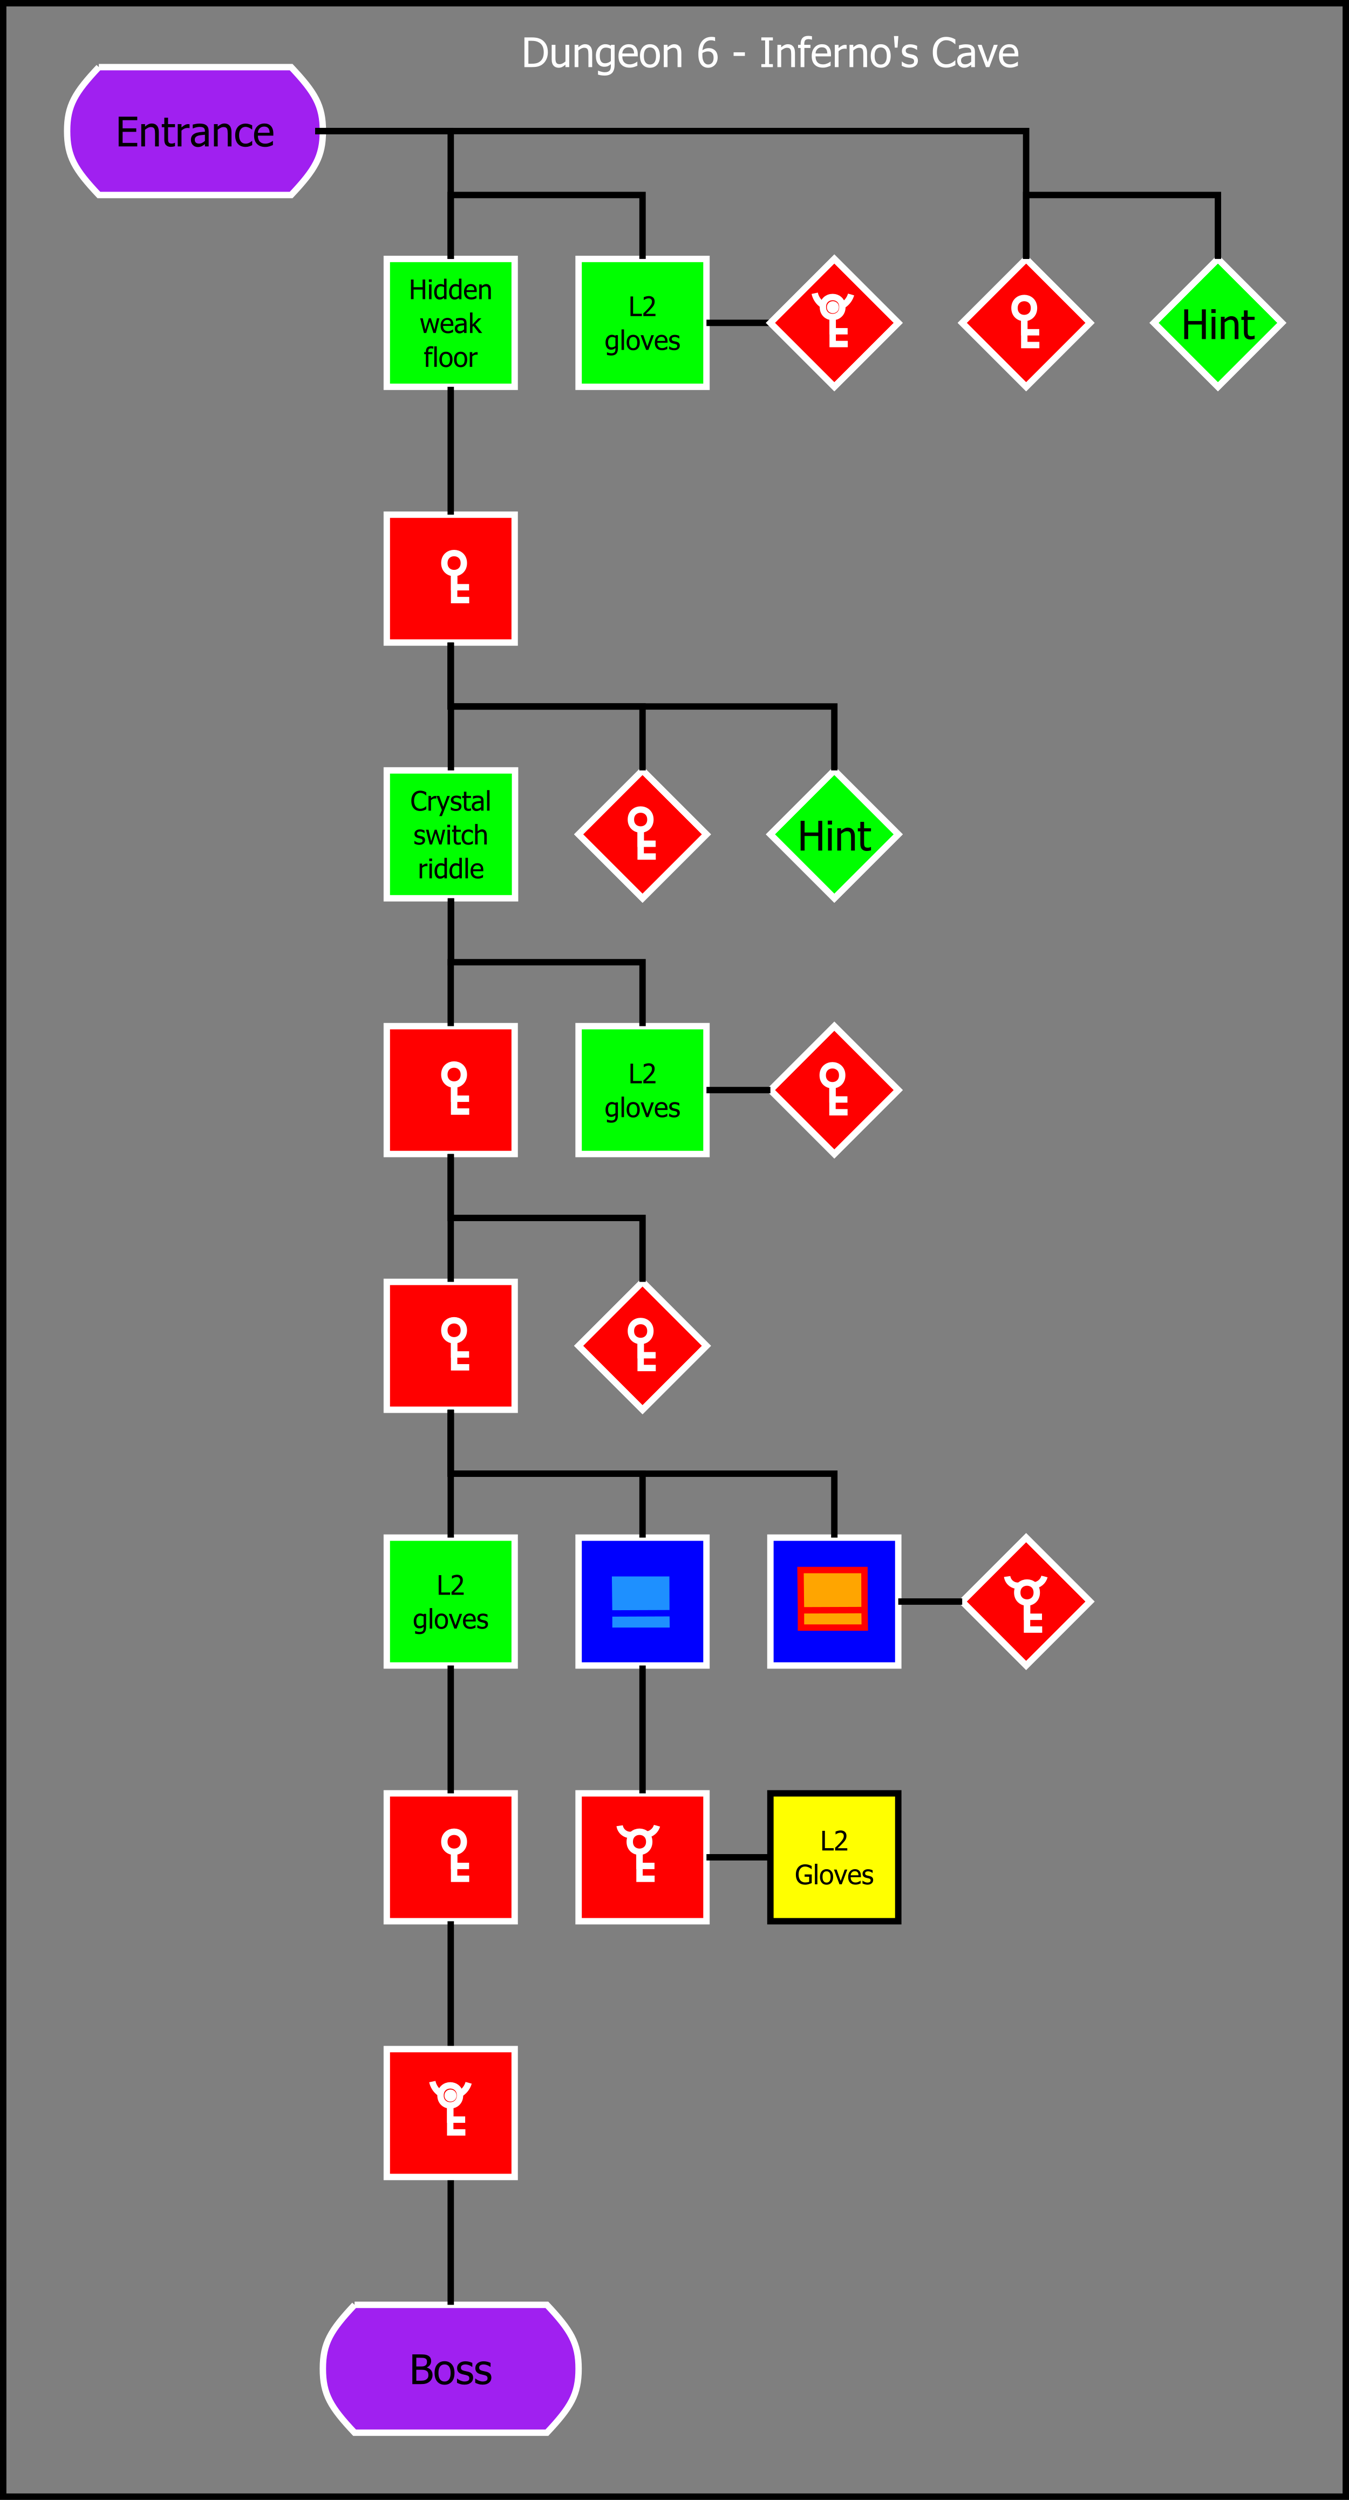 <?xml version="1.0" encoding="UTF-8"?>
<svg xmlns="http://www.w3.org/2000/svg" xmlns:xlink="http://www.w3.org/1999/xlink" width="422pt" height="782pt" viewBox="0 0 422 782" version="1.1">
<defs>
<g>
<symbol overflow="visible" id="glyph0-0">
<path style="stroke:none;" d="M 0.941 0 L 0.941 -9.301 L 6.758 -9.301 L 6.758 -8.203 L 2.18 -8.203 L 2.18 -5.652 L 6.445 -5.652 L 6.445 -4.555 L 2.18 -4.555 L 2.18 -1.098 L 6.758 -1.098 L 6.758 0 Z M 0.941 0 "/>
</symbol>
<symbol overflow="visible" id="glyph0-1">
<path style="stroke:none;" d="M 6.336 0 L 5.16 0 L 5.16 -3.973 C 5.156 -4.293 5.141 -4.59 5.113 -4.867 C 5.078 -5.145 5.02 -5.367 4.934 -5.535 C 4.84 -5.707 4.707 -5.836 4.535 -5.926 C 4.363 -6.008 4.129 -6.051 3.836 -6.055 C 3.543 -6.051 3.242 -5.973 2.934 -5.82 C 2.621 -5.66 2.316 -5.457 2.023 -5.211 L 2.023 0 L 0.848 0 L 0.848 -6.977 L 2.023 -6.977 L 2.023 -6.203 C 2.367 -6.512 2.715 -6.75 3.059 -6.922 C 3.402 -7.086 3.762 -7.172 4.141 -7.172 C 4.824 -7.172 5.363 -6.945 5.754 -6.492 C 6.141 -6.039 6.332 -5.383 6.336 -4.527 Z M 6.336 0 "/>
</symbol>
<symbol overflow="visible" id="glyph0-2">
<path style="stroke:none;" d="M 2.961 0.137 C 2.316 0.133 1.816 -0.047 1.461 -0.41 C 1.102 -0.773 0.926 -1.348 0.926 -2.137 L 0.926 -6.004 L 0.133 -6.004 L 0.133 -6.977 L 0.926 -6.977 L 0.926 -8.984 L 2.098 -8.984 L 2.098 -6.977 L 4.262 -6.977 L 4.262 -6.004 L 2.098 -6.004 L 2.098 -2.688 C 2.098 -2.332 2.102 -2.059 2.117 -1.867 C 2.125 -1.676 2.176 -1.496 2.262 -1.332 C 2.332 -1.184 2.445 -1.074 2.605 -1.004 C 2.762 -0.926 2.977 -0.891 3.25 -0.895 C 3.438 -0.891 3.621 -0.918 3.805 -0.977 C 3.98 -1.031 4.109 -1.078 4.191 -1.117 L 4.262 -1.117 L 4.262 -0.062 C 4.035 0 3.812 0.047 3.59 0.082 C 3.359 0.117 3.148 0.133 2.961 0.137 Z M 2.961 0.137 "/>
</symbol>
<symbol overflow="visible" id="glyph0-3">
<path style="stroke:none;" d="M 4.547 -5.715 L 4.484 -5.715 C 4.395 -5.738 4.305 -5.754 4.207 -5.762 C 4.105 -5.766 3.988 -5.77 3.855 -5.773 C 3.535 -5.77 3.219 -5.703 2.91 -5.566 C 2.594 -5.426 2.297 -5.219 2.023 -4.953 L 2.023 0 L 0.848 0 L 0.848 -6.977 L 2.023 -6.977 L 2.023 -5.941 C 2.449 -6.316 2.824 -6.582 3.145 -6.742 C 3.461 -6.895 3.77 -6.973 4.074 -6.977 C 4.191 -6.973 4.281 -6.969 4.344 -6.965 C 4.398 -6.957 4.469 -6.949 4.547 -6.941 Z M 4.547 -5.715 "/>
</symbol>
<symbol overflow="visible" id="glyph0-4">
<path style="stroke:none;" d="M 4.746 -1.719 L 4.746 -3.652 C 4.465 -3.625 4.109 -3.594 3.688 -3.551 C 3.258 -3.504 2.914 -3.441 2.656 -3.367 C 2.34 -3.27 2.082 -3.121 1.879 -2.926 C 1.672 -2.723 1.57 -2.449 1.574 -2.098 C 1.57 -1.699 1.684 -1.395 1.91 -1.191 C 2.137 -0.984 2.465 -0.883 2.898 -0.887 C 3.266 -0.883 3.602 -0.965 3.902 -1.125 C 4.203 -1.285 4.484 -1.48 4.746 -1.719 Z M 4.746 -0.742 C 4.652 -0.668 4.523 -0.57 4.363 -0.445 C 4.199 -0.32 4.043 -0.219 3.898 -0.145 C 3.688 -0.035 3.488 0.047 3.293 0.105 C 3.098 0.164 2.824 0.191 2.48 0.195 C 2.191 0.191 1.918 0.137 1.66 0.031 C 1.398 -0.078 1.172 -0.227 0.98 -0.426 C 0.789 -0.613 0.641 -0.848 0.531 -1.133 C 0.418 -1.41 0.363 -1.707 0.363 -2.023 C 0.363 -2.504 0.465 -2.918 0.668 -3.258 C 0.871 -3.594 1.191 -3.863 1.637 -4.066 C 2.023 -4.246 2.488 -4.367 3.023 -4.438 C 3.555 -4.504 4.129 -4.555 4.746 -4.59 L 4.746 -4.816 C 4.746 -5.09 4.703 -5.309 4.621 -5.48 C 4.535 -5.645 4.418 -5.777 4.273 -5.871 C 4.117 -5.965 3.934 -6.027 3.723 -6.062 C 3.504 -6.09 3.281 -6.105 3.055 -6.109 C 2.781 -6.105 2.465 -6.066 2.098 -5.988 C 1.73 -5.906 1.363 -5.785 1 -5.633 L 0.93 -5.633 L 0.93 -6.828 C 1.145 -6.887 1.453 -6.957 1.859 -7.031 C 2.262 -7.105 2.664 -7.141 3.062 -7.145 C 3.535 -7.141 3.938 -7.105 4.27 -7.031 C 4.598 -6.957 4.895 -6.82 5.16 -6.629 C 5.41 -6.434 5.598 -6.188 5.727 -5.883 C 5.848 -5.578 5.91 -5.207 5.914 -4.773 L 5.914 0 L 4.746 0 Z M 4.746 -0.742 "/>
</symbol>
<symbol overflow="visible" id="glyph0-5">
<path style="stroke:none;" d="M 3.621 0.156 C 3.145 0.152 2.703 0.082 2.305 -0.066 C 1.902 -0.211 1.559 -0.438 1.273 -0.738 C 0.984 -1.035 0.762 -1.41 0.605 -1.871 C 0.441 -2.324 0.363 -2.863 0.367 -3.48 C 0.363 -4.09 0.445 -4.617 0.613 -5.066 C 0.777 -5.508 0.996 -5.883 1.273 -6.191 C 1.547 -6.492 1.891 -6.727 2.301 -6.891 C 2.711 -7.055 3.152 -7.137 3.621 -7.141 C 4.004 -7.137 4.371 -7.082 4.73 -6.977 C 5.082 -6.867 5.402 -6.742 5.684 -6.602 L 5.684 -5.285 L 5.617 -5.285 C 5.531 -5.355 5.422 -5.434 5.293 -5.527 C 5.16 -5.613 5.004 -5.707 4.816 -5.809 C 4.652 -5.887 4.461 -5.961 4.242 -6.027 C 4.02 -6.086 3.805 -6.117 3.605 -6.121 C 2.992 -6.117 2.504 -5.887 2.137 -5.43 C 1.766 -4.969 1.582 -4.32 1.586 -3.48 C 1.582 -2.652 1.762 -2.008 2.121 -1.551 C 2.477 -1.09 2.969 -0.859 3.605 -0.863 C 3.984 -0.859 4.348 -0.938 4.695 -1.098 C 5.039 -1.254 5.348 -1.461 5.617 -1.711 L 5.684 -1.711 L 5.684 -0.395 C 5.566 -0.336 5.418 -0.27 5.246 -0.195 C 5.066 -0.117 4.91 -0.062 4.773 -0.023 C 4.57 0.031 4.391 0.074 4.234 0.109 C 4.074 0.137 3.871 0.152 3.621 0.156 Z M 3.621 0.156 "/>
</symbol>
<symbol overflow="visible" id="glyph0-6">
<path style="stroke:none;" d="M 3.879 0.164 C 2.766 0.164 1.902 -0.148 1.289 -0.777 C 0.672 -1.402 0.363 -2.293 0.367 -3.449 C 0.363 -4.582 0.66 -5.484 1.262 -6.16 C 1.855 -6.832 2.637 -7.172 3.598 -7.172 C 4.027 -7.172 4.41 -7.109 4.746 -6.984 C 5.078 -6.859 5.367 -6.664 5.621 -6.398 C 5.867 -6.129 6.059 -5.801 6.195 -5.418 C 6.328 -5.031 6.398 -4.559 6.398 -4.004 L 6.398 -3.367 L 1.562 -3.367 C 1.559 -2.551 1.762 -1.93 2.172 -1.504 C 2.578 -1.074 3.145 -0.859 3.867 -0.863 C 4.125 -0.859 4.375 -0.891 4.625 -0.949 C 4.867 -1.004 5.094 -1.078 5.297 -1.176 C 5.508 -1.266 5.688 -1.355 5.836 -1.449 C 5.98 -1.535 6.098 -1.621 6.195 -1.707 L 6.266 -1.707 L 6.266 -0.426 C 6.125 -0.367 5.953 -0.301 5.75 -0.223 C 5.543 -0.141 5.363 -0.074 5.203 -0.031 C 4.973 0.031 4.766 0.074 4.582 0.113 C 4.395 0.145 4.16 0.164 3.879 0.164 Z M 5.254 -4.266 C 5.242 -4.582 5.203 -4.855 5.141 -5.086 C 5.07 -5.312 4.977 -5.504 4.855 -5.664 C 4.715 -5.84 4.539 -5.973 4.324 -6.066 C 4.109 -6.152 3.844 -6.199 3.531 -6.203 C 3.215 -6.199 2.949 -6.152 2.734 -6.062 C 2.512 -5.965 2.312 -5.828 2.137 -5.652 C 1.961 -5.469 1.828 -5.266 1.734 -5.043 C 1.641 -4.82 1.582 -4.562 1.562 -4.266 Z M 5.254 -4.266 "/>
</symbol>
<symbol overflow="visible" id="glyph0-7">
<path style="stroke:none;" d="M 7.695 0 L 6.457 0 L 6.457 -4.555 L 2.18 -4.555 L 2.18 0 L 0.941 0 L 0.941 -9.301 L 2.18 -9.301 L 2.18 -5.652 L 6.457 -5.652 L 6.457 -9.301 L 7.695 -9.301 Z M 7.695 0 "/>
</symbol>
<symbol overflow="visible" id="glyph0-8">
<path style="stroke:none;" d="M 2.051 0 L 0.875 0 L 0.875 -6.977 L 2.051 -6.977 Z M 2.129 -8.145 L 0.793 -8.145 L 0.793 -9.363 L 2.129 -9.363 Z M 2.129 -8.145 "/>
</symbol>
<symbol overflow="visible" id="glyph0-9">
<path style="stroke:none;" d="M 7.254 -2.855 C 7.254 -2.387 7.164 -1.98 6.988 -1.629 C 6.812 -1.273 6.578 -0.98 6.285 -0.754 C 5.93 -0.477 5.555 -0.281 5.156 -0.172 C 4.758 -0.055 4.242 0 3.609 0 L 0.941 0 L 0.941 -9.301 L 3.41 -9.301 C 4.07 -9.297 4.566 -9.277 4.898 -9.234 C 5.23 -9.191 5.547 -9.086 5.852 -8.926 C 6.184 -8.742 6.426 -8.508 6.582 -8.223 C 6.734 -7.93 6.812 -7.59 6.816 -7.203 C 6.812 -6.762 6.699 -6.371 6.469 -6.027 C 6.234 -5.68 5.914 -5.41 5.508 -5.215 L 5.508 -5.164 C 6.062 -5.012 6.492 -4.738 6.797 -4.344 C 7.102 -3.941 7.254 -3.445 7.254 -2.855 Z M 5.527 -7.027 C 5.523 -7.246 5.488 -7.441 5.414 -7.609 C 5.34 -7.773 5.219 -7.902 5.055 -8 C 4.852 -8.109 4.629 -8.18 4.383 -8.207 C 4.137 -8.23 3.797 -8.242 3.367 -8.246 L 2.18 -8.246 L 2.18 -5.523 L 3.586 -5.523 C 3.973 -5.52 4.258 -5.539 4.441 -5.582 C 4.621 -5.617 4.809 -5.699 5.008 -5.828 C 5.191 -5.945 5.324 -6.102 5.406 -6.301 C 5.484 -6.496 5.523 -6.738 5.527 -7.027 Z M 5.965 -2.805 C 5.965 -3.152 5.914 -3.441 5.812 -3.668 C 5.711 -3.895 5.508 -4.086 5.211 -4.246 C 5.012 -4.348 4.801 -4.414 4.57 -4.445 C 4.336 -4.473 4.008 -4.488 3.586 -4.492 L 2.18 -4.492 L 2.18 -1.055 L 3.188 -1.055 C 3.727 -1.055 4.152 -1.078 4.465 -1.129 C 4.777 -1.18 5.051 -1.285 5.289 -1.449 C 5.52 -1.605 5.691 -1.789 5.801 -2 C 5.91 -2.203 5.965 -2.473 5.965 -2.805 Z M 5.965 -2.805 "/>
</symbol>
<symbol overflow="visible" id="glyph0-10">
<path style="stroke:none;" d="M 6.59 -3.484 C 6.586 -2.309 6.301 -1.402 5.738 -0.762 C 5.168 -0.125 4.418 0.191 3.48 0.195 C 2.508 0.191 1.742 -0.133 1.188 -0.793 C 0.629 -1.449 0.352 -2.348 0.355 -3.484 C 0.352 -4.648 0.637 -5.555 1.215 -6.203 C 1.785 -6.848 2.543 -7.172 3.48 -7.172 C 4.418 -7.172 5.168 -6.848 5.738 -6.207 C 6.301 -5.559 6.586 -4.652 6.59 -3.484 Z M 5.379 -3.484 C 5.379 -4.387 5.211 -5.059 4.883 -5.5 C 4.551 -5.938 4.086 -6.156 3.48 -6.16 C 2.867 -6.156 2.395 -5.938 2.062 -5.5 C 1.73 -5.059 1.562 -4.387 1.566 -3.484 C 1.562 -2.605 1.73 -1.941 2.062 -1.492 C 2.395 -1.039 2.867 -0.812 3.48 -0.816 C 4.082 -0.812 4.547 -1.035 4.883 -1.48 C 5.211 -1.922 5.379 -2.59 5.379 -3.484 Z M 5.379 -3.484 "/>
</symbol>
<symbol overflow="visible" id="glyph0-11">
<path style="stroke:none;" d="M 2.734 0.168 C 2.266 0.164 1.828 0.105 1.426 -0.02 C 1.016 -0.141 0.68 -0.273 0.418 -0.418 L 0.418 -1.738 L 0.48 -1.738 C 0.582 -1.656 0.699 -1.566 0.832 -1.473 C 0.965 -1.375 1.145 -1.277 1.375 -1.176 C 1.574 -1.078 1.793 -0.996 2.031 -0.93 C 2.27 -0.855 2.52 -0.82 2.781 -0.824 C 2.965 -0.82 3.164 -0.844 3.379 -0.891 C 3.59 -0.934 3.75 -0.988 3.855 -1.055 C 4 -1.148 4.102 -1.25 4.168 -1.359 C 4.23 -1.469 4.266 -1.629 4.266 -1.848 C 4.266 -2.121 4.188 -2.332 4.035 -2.477 C 3.883 -2.617 3.613 -2.738 3.23 -2.836 C 3.074 -2.871 2.879 -2.914 2.641 -2.965 C 2.398 -3.016 2.176 -3.07 1.973 -3.129 C 1.438 -3.281 1.051 -3.52 0.812 -3.844 C 0.566 -4.164 0.445 -4.555 0.449 -5.016 C 0.445 -5.645 0.684 -6.156 1.16 -6.551 C 1.637 -6.945 2.266 -7.141 3.055 -7.145 C 3.438 -7.141 3.828 -7.094 4.223 -7 C 4.609 -6.902 4.938 -6.781 5.211 -6.641 L 5.211 -5.383 L 5.148 -5.383 C 4.848 -5.621 4.512 -5.809 4.145 -5.945 C 3.77 -6.082 3.398 -6.152 3.031 -6.152 C 2.641 -6.152 2.312 -6.07 2.047 -5.906 C 1.777 -5.742 1.645 -5.496 1.648 -5.172 C 1.645 -4.879 1.727 -4.66 1.887 -4.52 C 2.043 -4.371 2.297 -4.254 2.648 -4.168 C 2.82 -4.117 3.012 -4.074 3.23 -4.031 C 3.441 -3.984 3.668 -3.934 3.91 -3.879 C 4.422 -3.746 4.812 -3.531 5.074 -3.234 C 5.332 -2.934 5.461 -2.523 5.465 -2.012 C 5.461 -1.707 5.402 -1.422 5.285 -1.156 C 5.168 -0.883 4.992 -0.656 4.766 -0.469 C 4.512 -0.258 4.23 -0.102 3.918 0.004 C 3.602 0.109 3.207 0.164 2.734 0.168 Z M 2.734 0.168 "/>
</symbol>
<symbol overflow="visible" id="glyph0-12">
<path style="stroke:none;" d="M 8.277 -4.641 C 8.273 -3.789 8.102 -3.02 7.762 -2.34 C 7.414 -1.652 6.953 -1.121 6.379 -0.742 C 5.906 -0.445 5.426 -0.246 4.941 -0.148 C 4.453 -0.047 3.836 0 3.086 0 L 0.941 0 L 0.941 -9.301 L 3.062 -9.301 C 3.934 -9.297 4.617 -9.23 5.117 -9.102 C 5.613 -8.969 6.039 -8.789 6.391 -8.562 C 6.988 -8.164 7.453 -7.641 7.781 -6.984 C 8.109 -6.328 8.273 -5.547 8.277 -4.641 Z M 6.988 -4.66 C 6.984 -5.371 6.867 -5.984 6.633 -6.492 C 6.395 -7 6.043 -7.395 5.578 -7.676 C 5.25 -7.875 4.898 -8.016 4.523 -8.105 C 4.148 -8.191 3.68 -8.238 3.125 -8.238 L 2.18 -8.238 L 2.18 -1.062 L 3.125 -1.062 C 3.672 -1.059 4.152 -1.102 4.566 -1.191 C 4.973 -1.277 5.352 -1.441 5.695 -1.68 C 6.125 -1.969 6.445 -2.355 6.664 -2.844 C 6.875 -3.328 6.984 -3.934 6.988 -4.66 Z M 6.988 -4.66 "/>
</symbol>
<symbol overflow="visible" id="glyph0-13">
<path style="stroke:none;" d="M 6.285 0 L 5.109 0 L 5.109 -0.773 C 4.746 -0.457 4.402 -0.215 4.078 -0.051 C 3.75 0.113 3.387 0.191 2.992 0.195 C 2.684 0.191 2.398 0.141 2.133 0.043 C 1.863 -0.059 1.629 -0.211 1.43 -0.43 C 1.227 -0.641 1.07 -0.914 0.965 -1.246 C 0.852 -1.574 0.797 -1.977 0.801 -2.449 L 0.801 -6.977 L 1.973 -6.977 L 1.973 -3.004 C 1.969 -2.633 1.98 -2.324 2.012 -2.082 C 2.035 -1.836 2.098 -1.625 2.199 -1.441 C 2.293 -1.262 2.426 -1.129 2.59 -1.051 C 2.754 -0.965 2.988 -0.926 3.297 -0.926 C 3.582 -0.926 3.887 -1.004 4.215 -1.168 C 4.535 -1.324 4.836 -1.527 5.109 -1.77 L 5.109 -6.977 L 6.285 -6.977 Z M 6.285 0 "/>
</symbol>
<symbol overflow="visible" id="glyph0-14">
<path style="stroke:none;" d="M 5.047 -1.895 L 5.047 -5.723 C 4.75 -5.859 4.48 -5.961 4.238 -6.023 C 3.988 -6.086 3.742 -6.117 3.5 -6.117 C 2.898 -6.117 2.43 -5.898 2.094 -5.461 C 1.75 -5.023 1.582 -4.395 1.582 -3.578 C 1.582 -2.801 1.711 -2.211 1.969 -1.812 C 2.227 -1.406 2.648 -1.207 3.234 -1.207 C 3.539 -1.207 3.852 -1.266 4.176 -1.387 C 4.496 -1.504 4.785 -1.672 5.047 -1.895 Z M 1.098 1.117 C 1.176 1.148 1.293 1.191 1.449 1.25 C 1.598 1.305 1.773 1.359 1.973 1.41 C 2.188 1.461 2.387 1.504 2.57 1.543 C 2.754 1.574 2.953 1.594 3.172 1.594 C 3.531 1.594 3.84 1.543 4.094 1.449 C 4.344 1.348 4.539 1.215 4.684 1.051 C 4.816 0.875 4.91 0.676 4.965 0.453 C 5.016 0.227 5.043 -0.023 5.047 -0.312 L 5.047 -0.926 C 4.727 -0.648 4.418 -0.441 4.117 -0.312 C 3.809 -0.18 3.426 -0.117 2.973 -0.117 C 2.176 -0.117 1.543 -0.41 1.074 -1.004 C 0.598 -1.594 0.363 -2.445 0.367 -3.555 C 0.363 -4.129 0.445 -4.641 0.609 -5.094 C 0.773 -5.539 0.992 -5.922 1.27 -6.234 C 1.527 -6.531 1.836 -6.762 2.195 -6.926 C 2.551 -7.09 2.922 -7.172 3.312 -7.172 C 3.672 -7.172 3.984 -7.129 4.25 -7.043 C 4.512 -6.957 4.777 -6.832 5.047 -6.676 L 5.117 -6.977 L 6.223 -6.977 L 6.223 -0.793 C 6.223 0.391 5.961 1.254 5.445 1.809 C 4.926 2.359 4.137 2.637 3.078 2.641 C 2.734 2.637 2.387 2.609 2.031 2.559 C 1.676 2.504 1.344 2.434 1.035 2.344 L 1.035 1.117 Z M 1.098 1.117 "/>
</symbol>
<symbol overflow="visible" id="glyph0-15">
<path style="stroke:none;" d=""/>
</symbol>
<symbol overflow="visible" id="glyph0-16">
<path style="stroke:none;" d="M 6.566 -3.016 C 6.562 -2.535 6.484 -2.094 6.328 -1.691 C 6.168 -1.285 5.953 -0.949 5.691 -0.68 C 5.41 -0.391 5.098 -0.172 4.754 -0.027 C 4.402 0.121 4.023 0.191 3.609 0.195 C 3.188 0.191 2.805 0.125 2.465 -0.016 C 2.117 -0.156 1.812 -0.367 1.555 -0.648 C 1.23 -0.984 0.98 -1.434 0.801 -2 C 0.617 -2.562 0.527 -3.258 0.531 -4.086 C 0.527 -4.891 0.609 -5.621 0.781 -6.273 C 0.945 -6.926 1.203 -7.492 1.551 -7.977 C 1.883 -8.445 2.316 -8.812 2.852 -9.078 C 3.383 -9.34 4 -9.473 4.703 -9.477 C 4.91 -9.473 5.105 -9.465 5.285 -9.445 C 5.465 -9.422 5.621 -9.387 5.758 -9.344 L 5.758 -8.152 L 5.703 -8.152 C 5.586 -8.211 5.426 -8.27 5.215 -8.324 C 5.004 -8.375 4.777 -8.402 4.535 -8.402 C 3.762 -8.402 3.133 -8.141 2.656 -7.617 C 2.176 -7.094 1.895 -6.316 1.812 -5.289 C 2.102 -5.496 2.406 -5.656 2.723 -5.77 C 3.031 -5.883 3.371 -5.941 3.746 -5.941 C 4.105 -5.941 4.426 -5.902 4.699 -5.832 C 4.973 -5.754 5.258 -5.609 5.555 -5.391 C 5.895 -5.133 6.148 -4.805 6.316 -4.41 C 6.48 -4.012 6.562 -3.547 6.566 -3.016 Z M 5.297 -2.969 C 5.297 -3.348 5.246 -3.668 5.145 -3.93 C 5.043 -4.184 4.879 -4.402 4.66 -4.59 C 4.496 -4.723 4.312 -4.812 4.105 -4.855 C 3.898 -4.895 3.688 -4.914 3.473 -4.918 C 3.18 -4.914 2.895 -4.871 2.621 -4.785 C 2.344 -4.695 2.074 -4.566 1.812 -4.402 C 1.801 -4.309 1.797 -4.223 1.793 -4.137 C 1.785 -4.051 1.781 -3.941 1.785 -3.816 C 1.781 -3.168 1.844 -2.648 1.977 -2.254 C 2.102 -1.855 2.262 -1.555 2.449 -1.355 C 2.629 -1.156 2.812 -1.02 3 -0.941 C 3.188 -0.859 3.391 -0.82 3.617 -0.824 C 4.113 -0.82 4.52 -1 4.832 -1.359 C 5.141 -1.719 5.297 -2.254 5.297 -2.969 Z M 5.297 -2.969 "/>
</symbol>
<symbol overflow="visible" id="glyph0-17">
<path style="stroke:none;" d="M 4.086 -3.504 L 0.562 -3.504 L 0.562 -4.637 L 4.086 -4.637 Z M 4.086 -3.504 "/>
</symbol>
<symbol overflow="visible" id="glyph0-18">
<path style="stroke:none;" d="M 4.191 0 L 0.582 0 L 0.582 -0.949 L 1.77 -0.949 L 1.77 -8.352 L 0.582 -8.352 L 0.582 -9.301 L 4.191 -9.301 L 4.191 -8.352 L 3.004 -8.352 L 3.004 -0.949 L 4.191 -0.949 Z M 4.191 0 "/>
</symbol>
<symbol overflow="visible" id="glyph0-19">
<path style="stroke:none;" d="M 4.523 -8.594 L 4.461 -8.594 C 4.352 -8.629 4.203 -8.664 4.008 -8.703 C 3.812 -8.734 3.637 -8.754 3.484 -8.758 C 2.988 -8.754 2.637 -8.641 2.426 -8.422 C 2.215 -8.195 2.109 -7.793 2.113 -7.215 L 2.113 -6.977 L 4.055 -6.977 L 4.055 -6.004 L 2.148 -6.004 L 2.148 0 L 0.973 0 L 0.973 -6.004 L 0.18 -6.004 L 0.18 -6.977 L 0.973 -6.977 L 0.973 -7.207 C 0.973 -8.047 1.172 -8.684 1.578 -9.125 C 1.98 -9.559 2.562 -9.777 3.316 -9.781 C 3.531 -9.777 3.742 -9.766 3.953 -9.746 C 4.16 -9.723 4.352 -9.699 4.523 -9.668 Z M 4.523 -8.594 "/>
</symbol>
<symbol overflow="visible" id="glyph0-20">
<path style="stroke:none;" d="M 2.043 -9.719 L 1.773 -6.102 L 0.926 -6.102 L 0.656 -9.719 Z M 2.043 -9.719 "/>
</symbol>
<symbol overflow="visible" id="glyph0-21">
<path style="stroke:none;" d="M 4.578 0.168 C 3.969 0.164 3.41 0.066 2.902 -0.137 C 2.387 -0.34 1.949 -0.645 1.582 -1.051 C 1.207 -1.449 0.918 -1.953 0.719 -2.562 C 0.512 -3.164 0.41 -3.859 0.414 -4.641 C 0.41 -5.418 0.508 -6.094 0.707 -6.676 C 0.902 -7.254 1.191 -7.758 1.574 -8.188 C 1.941 -8.602 2.379 -8.922 2.891 -9.141 C 3.395 -9.359 3.965 -9.469 4.598 -9.469 C 4.906 -9.469 5.199 -9.445 5.473 -9.398 C 5.746 -9.352 6 -9.293 6.234 -9.227 C 6.434 -9.16 6.637 -9.082 6.848 -8.992 C 7.055 -8.895 7.262 -8.793 7.473 -8.684 L 7.473 -7.191 L 7.371 -7.191 C 7.262 -7.285 7.121 -7.406 6.949 -7.551 C 6.777 -7.691 6.57 -7.832 6.328 -7.969 C 6.09 -8.098 5.828 -8.203 5.551 -8.289 C 5.27 -8.371 4.949 -8.414 4.586 -8.414 C 4.188 -8.414 3.812 -8.332 3.461 -8.168 C 3.105 -8.004 2.797 -7.766 2.531 -7.453 C 2.266 -7.133 2.059 -6.734 1.918 -6.258 C 1.77 -5.777 1.699 -5.238 1.699 -4.641 C 1.699 -4 1.773 -3.449 1.93 -2.992 C 2.078 -2.531 2.289 -2.145 2.562 -1.832 C 2.816 -1.52 3.121 -1.285 3.473 -1.133 C 3.82 -0.973 4.191 -0.895 4.586 -0.898 C 4.941 -0.895 5.273 -0.938 5.578 -1.027 C 5.883 -1.113 6.152 -1.227 6.391 -1.363 C 6.617 -1.488 6.816 -1.621 6.984 -1.758 C 7.148 -1.891 7.277 -2.004 7.379 -2.105 L 7.473 -2.105 L 7.473 -0.633 C 7.262 -0.535 7.07 -0.441 6.891 -0.355 C 6.711 -0.266 6.492 -0.18 6.234 -0.102 C 5.961 -0.012 5.707 0.051 5.48 0.098 C 5.246 0.141 4.945 0.164 4.578 0.168 Z M 4.578 0.168 "/>
</symbol>
<symbol overflow="visible" id="glyph0-22">
<path style="stroke:none;" d="M 6.336 -6.977 L 3.703 0 L 2.648 0 L 0.039 -6.977 L 1.305 -6.977 L 3.219 -1.594 L 5.109 -6.977 Z M 6.336 -6.977 "/>
</symbol>
<symbol overflow="visible" id="glyph1-0">
<path style="stroke:none;" d="M 5.086 0 L 4.27 0 L 4.27 -3.012 L 1.441 -3.012 L 1.441 0 L 0.625 0 L 0.625 -6.148 L 1.441 -6.148 L 1.441 -3.738 L 4.27 -3.738 L 4.27 -6.148 L 5.086 -6.148 Z M 5.086 0 "/>
</symbol>
<symbol overflow="visible" id="glyph1-1">
<path style="stroke:none;" d="M 1.355 0 L 0.578 0 L 0.578 -4.613 L 1.355 -4.613 Z M 1.406 -5.383 L 0.523 -5.383 L 0.523 -6.191 L 1.406 -6.191 Z M 1.406 -5.383 "/>
</symbol>
<symbol overflow="visible" id="glyph1-2">
<path style="stroke:none;" d="M 4.113 0 L 3.336 0 L 3.336 -0.473 C 3.211 -0.367 3.109 -0.281 3.023 -0.219 C 2.934 -0.148 2.828 -0.09 2.715 -0.039 C 2.598 0.016 2.484 0.055 2.367 0.086 C 2.25 0.113 2.113 0.129 1.957 0.129 C 1.707 0.129 1.473 0.078 1.262 -0.027 C 1.043 -0.133 0.863 -0.285 0.719 -0.488 C 0.566 -0.688 0.449 -0.938 0.367 -1.238 C 0.281 -1.535 0.238 -1.879 0.242 -2.27 C 0.238 -2.672 0.293 -3.023 0.398 -3.32 C 0.504 -3.613 0.648 -3.871 0.836 -4.098 C 1 -4.293 1.203 -4.453 1.441 -4.57 C 1.68 -4.684 1.93 -4.738 2.191 -4.742 C 2.422 -4.738 2.621 -4.715 2.793 -4.664 C 2.961 -4.609 3.141 -4.527 3.336 -4.426 L 3.336 -6.426 L 4.113 -6.426 Z M 3.336 -1.125 L 3.336 -3.781 C 3.141 -3.871 2.969 -3.938 2.816 -3.977 C 2.664 -4.012 2.5 -4.031 2.32 -4.031 C 1.922 -4.031 1.609 -3.879 1.383 -3.582 C 1.156 -3.277 1.043 -2.848 1.043 -2.289 C 1.043 -1.742 1.129 -1.324 1.305 -1.039 C 1.477 -0.75 1.754 -0.609 2.141 -0.609 C 2.34 -0.609 2.547 -0.652 2.754 -0.746 C 2.957 -0.836 3.148 -0.965 3.336 -1.125 Z M 3.336 -1.125 "/>
</symbol>
<symbol overflow="visible" id="glyph1-3">
<path style="stroke:none;" d="M 2.562 0.105 C 1.824 0.105 1.254 -0.102 0.852 -0.516 C 0.441 -0.93 0.238 -1.516 0.242 -2.281 C 0.238 -3.027 0.438 -3.625 0.832 -4.074 C 1.227 -4.516 1.742 -4.738 2.379 -4.742 C 2.664 -4.738 2.914 -4.699 3.137 -4.617 C 3.355 -4.531 3.551 -4.398 3.715 -4.227 C 3.879 -4.047 4.004 -3.832 4.094 -3.582 C 4.18 -3.324 4.223 -3.016 4.227 -2.648 L 4.227 -2.227 L 1.031 -2.227 C 1.031 -1.688 1.164 -1.277 1.434 -0.996 C 1.703 -0.711 2.078 -0.566 2.555 -0.57 C 2.727 -0.566 2.895 -0.586 3.059 -0.625 C 3.223 -0.66 3.367 -0.711 3.5 -0.777 C 3.637 -0.836 3.758 -0.898 3.855 -0.961 C 3.949 -1.02 4.027 -1.074 4.098 -1.129 L 4.141 -1.129 L 4.141 -0.281 C 4.047 -0.242 3.934 -0.195 3.801 -0.145 C 3.664 -0.09 3.543 -0.047 3.441 -0.02 C 3.285 0.023 3.148 0.051 3.027 0.074 C 2.902 0.094 2.746 0.105 2.562 0.105 Z M 3.473 -2.82 C 3.465 -3.023 3.441 -3.203 3.398 -3.359 C 3.352 -3.508 3.285 -3.637 3.207 -3.746 C 3.113 -3.855 3 -3.945 2.859 -4.008 C 2.719 -4.07 2.543 -4.102 2.332 -4.102 C 2.125 -4.102 1.949 -4.07 1.805 -4.008 C 1.66 -3.945 1.527 -3.855 1.414 -3.738 C 1.293 -3.613 1.207 -3.477 1.148 -3.332 C 1.086 -3.184 1.047 -3.012 1.031 -2.82 Z M 3.473 -2.82 "/>
</symbol>
<symbol overflow="visible" id="glyph1-4">
<path style="stroke:none;" d="M 4.188 0 L 3.41 0 L 3.41 -2.625 C 3.41 -2.836 3.398 -3.031 3.379 -3.219 C 3.355 -3.398 3.316 -3.547 3.262 -3.66 C 3.195 -3.773 3.105 -3.859 2.996 -3.914 C 2.879 -3.969 2.727 -3.996 2.535 -4 C 2.34 -3.996 2.141 -3.945 1.938 -3.844 C 1.73 -3.742 1.531 -3.609 1.34 -3.445 L 1.34 0 L 0.562 0 L 0.562 -4.613 L 1.34 -4.613 L 1.34 -4.102 C 1.566 -4.305 1.793 -4.461 2.023 -4.574 C 2.246 -4.684 2.484 -4.738 2.738 -4.742 C 3.188 -4.738 3.543 -4.59 3.801 -4.293 C 4.055 -3.992 4.184 -3.559 4.188 -2.992 Z M 4.188 0 "/>
</symbol>
<symbol overflow="visible" id="glyph1-5">
<path style="stroke:none;" d="M 6.152 -4.613 L 4.984 0 L 4.266 0 L 3.137 -3.555 L 2.02 0 L 1.305 0 L 0.125 -4.613 L 0.934 -4.613 L 1.746 -1.039 L 2.84 -4.613 L 3.48 -4.613 L 4.605 -1.039 L 5.371 -4.613 Z M 6.152 -4.613 "/>
</symbol>
<symbol overflow="visible" id="glyph1-6">
<path style="stroke:none;" d="M 3.137 -1.137 L 3.137 -2.414 C 2.949 -2.398 2.719 -2.375 2.438 -2.348 C 2.156 -2.316 1.926 -2.277 1.754 -2.227 C 1.543 -2.16 1.375 -2.062 1.242 -1.934 C 1.105 -1.801 1.035 -1.617 1.039 -1.387 C 1.035 -1.121 1.109 -0.922 1.262 -0.789 C 1.41 -0.652 1.629 -0.586 1.918 -0.586 C 2.16 -0.586 2.383 -0.637 2.582 -0.746 C 2.777 -0.848 2.961 -0.98 3.137 -1.137 Z M 3.137 -0.492 C 3.07 -0.445 2.988 -0.379 2.883 -0.293 C 2.777 -0.207 2.676 -0.141 2.578 -0.094 C 2.438 -0.023 2.301 0.031 2.176 0.07 C 2.043 0.109 1.867 0.129 1.641 0.129 C 1.449 0.129 1.266 0.09 1.098 0.02 C 0.926 -0.051 0.777 -0.148 0.648 -0.281 C 0.52 -0.406 0.418 -0.562 0.348 -0.75 C 0.27 -0.934 0.234 -1.129 0.238 -1.34 C 0.234 -1.656 0.301 -1.926 0.441 -2.152 C 0.574 -2.371 0.789 -2.551 1.082 -2.688 C 1.336 -2.805 1.641 -2.887 1.996 -2.934 C 2.348 -2.977 2.727 -3.012 3.137 -3.035 L 3.137 -3.184 C 3.133 -3.363 3.105 -3.512 3.055 -3.621 C 2.996 -3.73 2.922 -3.816 2.824 -3.883 C 2.723 -3.941 2.602 -3.984 2.461 -4.008 C 2.316 -4.027 2.168 -4.035 2.02 -4.039 C 1.836 -4.035 1.625 -4.008 1.387 -3.957 C 1.141 -3.902 0.898 -3.828 0.66 -3.727 L 0.617 -3.727 L 0.617 -4.512 C 0.754 -4.551 0.961 -4.594 1.23 -4.648 C 1.496 -4.695 1.758 -4.723 2.023 -4.723 C 2.336 -4.723 2.605 -4.695 2.824 -4.648 C 3.043 -4.594 3.238 -4.508 3.41 -4.383 C 3.578 -4.254 3.703 -4.09 3.785 -3.891 C 3.867 -3.688 3.906 -3.441 3.91 -3.156 L 3.91 0 L 3.137 0 Z M 3.137 -0.492 "/>
</symbol>
<symbol overflow="visible" id="glyph1-7">
<path style="stroke:none;" d="M 4.387 0 L 3.367 0 L 1.645 -2.227 L 1.34 -1.93 L 1.34 0 L 0.562 0 L 0.562 -6.426 L 1.34 -6.426 L 1.34 -2.664 L 3.164 -4.613 L 4.129 -4.613 L 2.234 -2.684 Z M 4.387 0 "/>
</symbol>
<symbol overflow="visible" id="glyph1-8">
<path style="stroke:none;" d="M 2.988 -5.684 L 2.949 -5.684 C 2.875 -5.707 2.777 -5.73 2.648 -5.754 C 2.52 -5.777 2.402 -5.789 2.305 -5.789 C 1.973 -5.789 1.738 -5.715 1.602 -5.566 C 1.461 -5.418 1.395 -5.152 1.395 -4.77 L 1.395 -4.613 L 2.68 -4.613 L 2.68 -3.969 L 1.422 -3.969 L 1.422 0 L 0.645 0 L 0.645 -3.969 L 0.121 -3.969 L 0.121 -4.613 L 0.645 -4.613 L 0.645 -4.766 C 0.645 -5.316 0.777 -5.738 1.043 -6.031 C 1.309 -6.316 1.691 -6.461 2.191 -6.465 C 2.332 -6.461 2.473 -6.453 2.613 -6.441 C 2.75 -6.426 2.875 -6.41 2.988 -6.391 Z M 2.988 -5.684 "/>
</symbol>
<symbol overflow="visible" id="glyph1-9">
<path style="stroke:none;" d="M 1.355 0 L 0.578 0 L 0.578 -6.426 L 1.355 -6.426 Z M 1.355 0 "/>
</symbol>
<symbol overflow="visible" id="glyph1-10">
<path style="stroke:none;" d="M 4.355 -2.305 C 4.352 -1.523 4.164 -0.926 3.793 -0.504 C 3.418 -0.082 2.922 0.129 2.301 0.129 C 1.656 0.129 1.152 -0.086 0.785 -0.523 C 0.418 -0.957 0.234 -1.551 0.234 -2.305 C 0.234 -3.07 0.422 -3.672 0.801 -4.102 C 1.18 -4.527 1.68 -4.738 2.301 -4.742 C 2.922 -4.738 3.418 -4.527 3.793 -4.102 C 4.164 -3.676 4.352 -3.074 4.355 -2.305 Z M 3.555 -2.305 C 3.551 -2.898 3.441 -3.344 3.227 -3.633 C 3.008 -3.922 2.699 -4.066 2.301 -4.07 C 1.891 -4.066 1.578 -3.922 1.363 -3.633 C 1.141 -3.344 1.031 -2.898 1.035 -2.305 C 1.031 -1.723 1.141 -1.285 1.363 -0.988 C 1.578 -0.688 1.891 -0.539 2.301 -0.539 C 2.695 -0.539 3.004 -0.684 3.227 -0.98 C 3.441 -1.27 3.551 -1.711 3.555 -2.305 Z M 3.555 -2.305 "/>
</symbol>
<symbol overflow="visible" id="glyph1-11">
<path style="stroke:none;" d="M 3.008 -3.777 L 2.965 -3.777 C 2.906 -3.793 2.844 -3.805 2.781 -3.809 C 2.715 -3.812 2.637 -3.812 2.547 -3.816 C 2.336 -3.812 2.129 -3.77 1.922 -3.68 C 1.715 -3.586 1.52 -3.449 1.34 -3.273 L 1.34 0 L 0.562 0 L 0.562 -4.613 L 1.34 -4.613 L 1.34 -3.926 C 1.617 -4.176 1.863 -4.352 2.078 -4.457 C 2.285 -4.559 2.488 -4.609 2.691 -4.613 C 2.77 -4.609 2.832 -4.609 2.871 -4.605 C 2.91 -4.602 2.953 -4.594 3.008 -4.586 Z M 3.008 -3.777 "/>
</symbol>
<symbol overflow="visible" id="glyph1-12">
<path style="stroke:none;" d="M 4.188 0 L 0.625 0 L 0.625 -6.148 L 1.441 -6.148 L 1.441 -0.727 L 4.188 -0.727 Z M 4.188 0 "/>
</symbol>
<symbol overflow="visible" id="glyph1-13">
<path style="stroke:none;" d="M 4.246 0 L 0.449 0 L 0.449 -0.863 C 0.719 -1.117 0.977 -1.367 1.223 -1.605 C 1.461 -1.84 1.699 -2.086 1.934 -2.344 C 2.398 -2.859 2.715 -3.27 2.891 -3.582 C 3.059 -3.887 3.145 -4.207 3.148 -4.543 C 3.145 -4.707 3.117 -4.859 3.066 -4.992 C 3.008 -5.121 2.934 -5.227 2.844 -5.316 C 2.742 -5.395 2.633 -5.457 2.508 -5.5 C 2.383 -5.539 2.242 -5.559 2.094 -5.562 C 1.945 -5.559 1.797 -5.539 1.648 -5.504 C 1.496 -5.465 1.355 -5.422 1.219 -5.367 C 1.102 -5.32 0.988 -5.262 0.883 -5.199 C 0.773 -5.129 0.688 -5.074 0.625 -5.031 L 0.578 -5.031 L 0.578 -5.906 C 0.746 -5.988 0.984 -6.07 1.289 -6.152 C 1.594 -6.234 1.883 -6.273 2.156 -6.277 C 2.727 -6.273 3.172 -6.121 3.5 -5.82 C 3.82 -5.512 3.984 -5.102 3.988 -4.582 C 3.984 -4.34 3.957 -4.117 3.902 -3.918 C 3.848 -3.711 3.77 -3.523 3.672 -3.352 C 3.566 -3.172 3.445 -2.992 3.305 -2.82 C 3.16 -2.641 3.008 -2.469 2.848 -2.301 C 2.59 -2.016 2.301 -1.723 1.984 -1.422 C 1.664 -1.117 1.41 -0.879 1.223 -0.707 L 4.246 -0.707 Z M 4.246 0 "/>
</symbol>
<symbol overflow="visible" id="glyph1-14">
<path style="stroke:none;" d="M 3.336 -1.25 L 3.336 -3.781 C 3.141 -3.871 2.965 -3.938 2.801 -3.98 C 2.637 -4.02 2.473 -4.043 2.312 -4.043 C 1.918 -4.043 1.609 -3.898 1.383 -3.609 C 1.156 -3.32 1.043 -2.906 1.043 -2.367 C 1.043 -1.852 1.129 -1.461 1.301 -1.195 C 1.473 -0.93 1.75 -0.797 2.141 -0.797 C 2.336 -0.797 2.543 -0.836 2.762 -0.914 C 2.973 -0.992 3.164 -1.102 3.336 -1.25 Z M 0.727 0.738 C 0.777 0.762 0.852 0.789 0.957 0.828 C 1.055 0.859 1.172 0.895 1.305 0.934 C 1.445 0.965 1.578 0.996 1.699 1.02 C 1.82 1.043 1.953 1.055 2.098 1.055 C 2.336 1.055 2.539 1.02 2.707 0.957 C 2.871 0.891 3 0.805 3.098 0.695 C 3.184 0.578 3.246 0.445 3.281 0.301 C 3.316 0.148 3.332 -0.016 3.336 -0.207 L 3.336 -0.609 C 3.125 -0.43 2.922 -0.293 2.719 -0.207 C 2.516 -0.117 2.262 -0.074 1.965 -0.078 C 1.434 -0.074 1.016 -0.27 0.707 -0.664 C 0.395 -1.051 0.238 -1.613 0.242 -2.352 C 0.238 -2.727 0.293 -3.066 0.402 -3.367 C 0.508 -3.66 0.652 -3.91 0.84 -4.121 C 1.008 -4.316 1.215 -4.469 1.453 -4.578 C 1.688 -4.684 1.93 -4.738 2.188 -4.742 C 2.422 -4.738 2.629 -4.711 2.809 -4.656 C 2.98 -4.598 3.156 -4.516 3.336 -4.414 L 3.383 -4.613 L 4.113 -4.613 L 4.113 -0.523 C 4.113 0.258 3.941 0.828 3.602 1.195 C 3.258 1.562 2.734 1.746 2.035 1.746 C 1.805 1.746 1.574 1.727 1.344 1.691 C 1.105 1.656 0.887 1.609 0.684 1.547 L 0.684 0.738 Z M 0.727 0.738 "/>
</symbol>
<symbol overflow="visible" id="glyph1-15">
<path style="stroke:none;" d="M 4.188 -4.613 L 2.449 0 L 1.75 0 L 0.023 -4.613 L 0.863 -4.613 L 2.125 -1.055 L 3.379 -4.613 Z M 4.188 -4.613 "/>
</symbol>
<symbol overflow="visible" id="glyph1-16">
<path style="stroke:none;" d="M 1.809 0.113 C 1.5 0.109 1.211 0.07 0.941 -0.012 C 0.672 -0.094 0.449 -0.18 0.277 -0.277 L 0.277 -1.148 L 0.316 -1.148 C 0.383 -1.094 0.461 -1.035 0.551 -0.973 C 0.637 -0.91 0.754 -0.844 0.91 -0.777 C 1.035 -0.711 1.18 -0.656 1.344 -0.613 C 1.5 -0.566 1.664 -0.543 1.836 -0.547 C 1.957 -0.543 2.09 -0.559 2.234 -0.59 C 2.371 -0.617 2.477 -0.652 2.547 -0.699 C 2.641 -0.758 2.711 -0.824 2.754 -0.898 C 2.797 -0.969 2.816 -1.078 2.82 -1.223 C 2.816 -1.406 2.766 -1.547 2.668 -1.641 C 2.566 -1.734 2.391 -1.812 2.137 -1.875 C 2.031 -1.898 1.902 -1.926 1.746 -1.961 C 1.586 -1.992 1.438 -2.027 1.305 -2.07 C 0.949 -2.168 0.691 -2.328 0.535 -2.543 C 0.371 -2.754 0.293 -3.012 0.297 -3.316 C 0.293 -3.73 0.449 -4.066 0.766 -4.332 C 1.078 -4.59 1.496 -4.723 2.02 -4.723 C 2.273 -4.723 2.531 -4.691 2.789 -4.629 C 3.047 -4.566 3.266 -4.484 3.445 -4.391 L 3.445 -3.559 L 3.402 -3.559 C 3.203 -3.715 2.98 -3.84 2.738 -3.93 C 2.492 -4.02 2.25 -4.066 2.004 -4.066 C 1.746 -4.066 1.527 -4.012 1.352 -3.906 C 1.176 -3.797 1.09 -3.633 1.09 -3.418 C 1.09 -3.223 1.141 -3.078 1.246 -2.984 C 1.348 -2.887 1.516 -2.812 1.75 -2.754 C 1.863 -2.723 1.992 -2.691 2.137 -2.664 C 2.277 -2.633 2.426 -2.598 2.586 -2.562 C 2.922 -2.477 3.18 -2.336 3.355 -2.137 C 3.523 -1.938 3.609 -1.668 3.613 -1.328 C 3.609 -1.129 3.57 -0.941 3.496 -0.766 C 3.414 -0.586 3.301 -0.434 3.152 -0.309 C 2.984 -0.168 2.797 -0.066 2.59 0.004 C 2.383 0.074 2.121 0.109 1.809 0.113 Z M 1.809 0.113 "/>
</symbol>
<symbol overflow="visible" id="glyph1-17">
<path style="stroke:none;" d="M 3.195 0.121 C 2.758 0.117 2.359 0.055 2 -0.078 C 1.637 -0.207 1.328 -0.41 1.074 -0.68 C 0.809 -0.953 0.609 -1.289 0.477 -1.691 C 0.336 -2.094 0.27 -2.559 0.273 -3.082 C 0.27 -3.574 0.34 -4.016 0.48 -4.41 C 0.621 -4.801 0.82 -5.137 1.078 -5.418 C 1.328 -5.688 1.633 -5.895 2 -6.043 C 2.363 -6.184 2.766 -6.258 3.203 -6.262 C 3.41 -6.258 3.609 -6.242 3.801 -6.215 C 3.988 -6.18 4.168 -6.137 4.344 -6.09 C 4.477 -6.043 4.633 -5.988 4.805 -5.918 C 4.973 -5.844 5.109 -5.781 5.215 -5.73 L 5.215 -4.746 L 5.145 -4.746 C 5.043 -4.836 4.938 -4.922 4.828 -5.004 C 4.719 -5.082 4.562 -5.168 4.367 -5.266 C 4.199 -5.348 4.012 -5.418 3.797 -5.473 C 3.582 -5.527 3.352 -5.555 3.105 -5.555 C 2.512 -5.555 2.031 -5.328 1.672 -4.883 C 1.305 -4.434 1.125 -3.844 1.125 -3.105 C 1.125 -2.691 1.172 -2.328 1.27 -2.023 C 1.363 -1.711 1.5 -1.449 1.684 -1.238 C 1.855 -1.023 2.07 -0.863 2.32 -0.754 C 2.57 -0.641 2.852 -0.586 3.164 -0.586 C 3.395 -0.586 3.621 -0.602 3.852 -0.633 C 4.078 -0.664 4.273 -0.715 4.43 -0.785 L 4.43 -2.375 L 3.012 -2.375 L 3.012 -3.094 L 5.238 -3.094 L 5.238 -0.41 C 5.133 -0.363 4.992 -0.301 4.82 -0.23 C 4.645 -0.156 4.48 -0.102 4.332 -0.062 C 4.129 -0.004 3.949 0.039 3.785 0.074 C 3.621 0.102 3.422 0.117 3.195 0.121 Z M 3.195 0.121 "/>
</symbol>
<symbol overflow="visible" id="glyph1-18">
<path style="stroke:none;" d="M 3.027 0.113 C 2.625 0.109 2.254 0.047 1.918 -0.09 C 1.578 -0.223 1.289 -0.426 1.043 -0.695 C 0.797 -0.957 0.605 -1.289 0.473 -1.691 C 0.336 -2.09 0.27 -2.547 0.273 -3.066 C 0.27 -3.578 0.336 -4.027 0.469 -4.414 C 0.598 -4.793 0.785 -5.129 1.039 -5.414 C 1.281 -5.688 1.574 -5.895 1.91 -6.043 C 2.246 -6.184 2.621 -6.258 3.039 -6.262 C 3.242 -6.258 3.434 -6.242 3.617 -6.215 C 3.797 -6.18 3.965 -6.141 4.121 -6.098 C 4.25 -6.055 4.387 -6.004 4.527 -5.945 C 4.664 -5.879 4.801 -5.809 4.938 -5.738 L 4.938 -4.754 L 4.871 -4.754 C 4.797 -4.816 4.707 -4.898 4.594 -4.992 C 4.48 -5.086 4.344 -5.176 4.184 -5.27 C 4.027 -5.352 3.855 -5.422 3.672 -5.48 C 3.484 -5.531 3.27 -5.559 3.031 -5.562 C 2.766 -5.559 2.52 -5.504 2.289 -5.398 C 2.051 -5.289 1.844 -5.133 1.672 -4.926 C 1.496 -4.715 1.363 -4.453 1.27 -4.137 C 1.172 -3.82 1.125 -3.461 1.125 -3.066 C 1.125 -2.645 1.176 -2.285 1.277 -1.98 C 1.379 -1.676 1.516 -1.418 1.691 -1.211 C 1.859 -1.004 2.062 -0.852 2.297 -0.75 C 2.527 -0.645 2.77 -0.59 3.031 -0.594 C 3.266 -0.59 3.484 -0.621 3.688 -0.68 C 3.883 -0.738 4.062 -0.809 4.223 -0.898 C 4.375 -0.98 4.508 -1.07 4.617 -1.16 C 4.727 -1.25 4.812 -1.324 4.875 -1.391 L 4.938 -1.391 L 4.938 -0.418 C 4.801 -0.348 4.676 -0.289 4.559 -0.234 C 4.438 -0.176 4.289 -0.117 4.121 -0.066 C 3.938 -0.008 3.773 0.031 3.621 0.066 C 3.469 0.094 3.27 0.109 3.027 0.113 Z M 3.027 0.113 "/>
</symbol>
<symbol overflow="visible" id="glyph1-19">
<path style="stroke:none;" d="M 4.188 -4.613 L 1.707 1.703 L 0.875 1.703 L 1.703 -0.223 L 0.023 -4.613 L 0.863 -4.613 L 2.121 -1.199 L 3.379 -4.613 Z M 4.188 -4.613 "/>
</symbol>
<symbol overflow="visible" id="glyph1-20">
<path style="stroke:none;" d="M 1.957 0.09 C 1.531 0.086 1.199 -0.031 0.965 -0.27 C 0.727 -0.512 0.609 -0.891 0.609 -1.414 L 0.609 -3.969 L 0.086 -3.969 L 0.086 -4.613 L 0.609 -4.613 L 0.609 -5.938 L 1.387 -5.938 L 1.387 -4.613 L 2.816 -4.613 L 2.816 -3.969 L 1.387 -3.969 L 1.387 -1.777 C 1.383 -1.539 1.387 -1.359 1.398 -1.234 C 1.406 -1.105 1.438 -0.988 1.496 -0.879 C 1.539 -0.781 1.617 -0.707 1.723 -0.66 C 1.824 -0.609 1.965 -0.586 2.148 -0.59 C 2.27 -0.586 2.391 -0.605 2.512 -0.645 C 2.629 -0.684 2.715 -0.715 2.77 -0.738 L 2.816 -0.738 L 2.816 -0.043 C 2.668 0 2.52 0.027 2.371 0.055 C 2.219 0.074 2.082 0.086 1.957 0.09 Z M 1.957 0.09 "/>
</symbol>
<symbol overflow="visible" id="glyph1-21">
<path style="stroke:none;" d="M 2.395 0.102 C 2.078 0.098 1.789 0.055 1.523 -0.043 C 1.258 -0.137 1.031 -0.285 0.844 -0.488 C 0.652 -0.684 0.504 -0.934 0.398 -1.234 C 0.293 -1.535 0.238 -1.891 0.242 -2.301 C 0.238 -2.703 0.293 -3.051 0.406 -3.348 C 0.512 -3.637 0.66 -3.887 0.844 -4.094 C 1.023 -4.293 1.246 -4.445 1.52 -4.555 C 1.789 -4.66 2.082 -4.715 2.395 -4.719 C 2.645 -4.715 2.887 -4.68 3.125 -4.609 C 3.359 -4.535 3.57 -4.453 3.758 -4.363 L 3.758 -3.492 L 3.711 -3.492 C 3.652 -3.539 3.582 -3.59 3.5 -3.652 C 3.41 -3.711 3.305 -3.773 3.184 -3.84 C 3.074 -3.891 2.949 -3.941 2.805 -3.984 C 2.656 -4.023 2.516 -4.043 2.383 -4.047 C 1.98 -4.043 1.656 -3.891 1.414 -3.59 C 1.168 -3.281 1.047 -2.852 1.051 -2.301 C 1.047 -1.754 1.164 -1.328 1.402 -1.027 C 1.633 -0.719 1.961 -0.566 2.383 -0.57 C 2.633 -0.566 2.875 -0.621 3.105 -0.727 C 3.332 -0.828 3.531 -0.961 3.711 -1.133 L 3.758 -1.133 L 3.758 -0.262 C 3.676 -0.223 3.582 -0.18 3.469 -0.129 C 3.352 -0.078 3.246 -0.039 3.156 -0.016 C 3.02 0.023 2.902 0.051 2.801 0.07 C 2.695 0.09 2.559 0.098 2.395 0.102 Z M 2.395 0.102 "/>
</symbol>
<symbol overflow="visible" id="glyph1-22">
<path style="stroke:none;" d="M 4.188 0 L 3.41 0 L 3.41 -2.625 C 3.41 -2.836 3.398 -3.031 3.379 -3.219 C 3.355 -3.398 3.316 -3.547 3.262 -3.66 C 3.195 -3.773 3.105 -3.859 2.996 -3.914 C 2.879 -3.969 2.727 -3.996 2.535 -4 C 2.34 -3.996 2.141 -3.945 1.938 -3.844 C 1.73 -3.742 1.531 -3.609 1.34 -3.445 L 1.34 0 L 0.562 0 L 0.562 -6.426 L 1.34 -6.426 L 1.34 -4.102 C 1.566 -4.305 1.793 -4.461 2.023 -4.574 C 2.246 -4.684 2.484 -4.738 2.738 -4.742 C 3.188 -4.738 3.543 -4.59 3.801 -4.293 C 4.055 -3.992 4.184 -3.559 4.188 -2.992 Z M 4.188 0 "/>
</symbol>
</g>
</defs>
<g id="surface195927">
<rect x="0" y="0" width="422" height="782" style="fill:rgb(49.804%,49.804%,49.804%);fill-opacity:1;stroke:none;"/>
<path style="fill:none;stroke-width:0.1;stroke-linecap:butt;stroke-linejoin:miter;stroke:rgb(0%,0%,0%);stroke-opacity:1;stroke-miterlimit:10;" d="M -3 -2 L 18 -2 L 18 37 L -3 37 Z M -3 -2 " transform="matrix(20,0,0,20,61,41)"/>
<path style="fill-rule:evenodd;fill:rgb(62.745%,12.549%,94.118%);fill-opacity:1;stroke-width:0.1;stroke-linecap:butt;stroke-linejoin:miter;stroke:rgb(100%,100%,100%);stroke-opacity:1;stroke-miterlimit:10;" d="M -1.504 -1 L 1.504 -1 C 1.88 -0.6 2 -0.4 2 -0 C 2 0.4 1.88 0.6 1.504 1 L -1.504 1 C -1.88 0.6 -2 0.4 -2 -0 C -2 -0.4 -1.88 -0.6 -1.504 -1 " transform="matrix(20,0,0,20,61,41)"/>
<g style="fill:rgb(0%,0%,0%);fill-opacity:1;">
  <use xlink:href="#glyph0-0" x="36.176" y="45.801"/>
  <use xlink:href="#glyph0-1" x="43.344" y="45.801"/>
  <use xlink:href="#glyph0-2" x="50.473" y="45.801"/>
  <use xlink:href="#glyph0-3" x="54.75" y="45.801"/>
  <use xlink:href="#glyph0-4" x="59.359" y="45.801"/>
  <use xlink:href="#glyph0-1" x="66.078" y="45.801"/>
  <use xlink:href="#glyph0-5" x="73.207" y="45.801"/>
  <use xlink:href="#glyph0-6" x="79.105" y="45.801"/>
</g>
<path style="fill-rule:evenodd;fill:rgb(100%,0%,0%);fill-opacity:1;stroke-width:0.1;stroke-linecap:butt;stroke-linejoin:miter;stroke:rgb(100%,100%,100%);stroke-opacity:1;stroke-miterlimit:10;" d="M 13 2 L 14 3 L 13 4 L 12 3 Z M 13 2 " transform="matrix(20,0,0,20,61,41)"/>
<path style="fill:none;stroke-width:0.1;stroke-linecap:butt;stroke-linejoin:miter;stroke:rgb(100%,100%,100%);stroke-opacity:1;stroke-miterlimit:10;" d="M 13 2 L 14 3 L 13 4 L 12 3 Z M 13 2 " transform="matrix(20,0,0,20,61,41)"/>
<path style="fill:none;stroke-width:0.1;stroke-linecap:butt;stroke-linejoin:miter;stroke:rgb(100%,100%,100%);stroke-opacity:1;stroke-miterlimit:10;" d="M 13.123 2.768 C 13.123 2.977 12.818 2.977 12.818 2.768 C 12.818 2.559 13.123 2.559 13.123 2.768 " transform="matrix(20,0,0,20,61,41)"/>
<path style="fill:none;stroke-width:0.1;stroke-linecap:butt;stroke-linejoin:miter;stroke:rgb(100%,100%,100%);stroke-opacity:1;stroke-miterlimit:10;" d="M 12.971 2.925 L 12.971 3.147 L 13.155 3.147 L 13.155 3.158 " transform="matrix(20,0,0,20,61,41)"/>
<path style="fill:none;stroke-width:0.1;stroke-linecap:butt;stroke-linejoin:miter;stroke:rgb(100%,100%,100%);stroke-opacity:1;stroke-miterlimit:10;" d="M 12.971 2.925 L 12.971 3.347 L 13.157 3.347 L 13.157 3.353 " transform="matrix(20,0,0,20,61,41)"/>
<path style="fill-rule:evenodd;fill:rgb(100%,0%,0%);fill-opacity:1;stroke-width:0.1;stroke-linecap:butt;stroke-linejoin:miter;stroke:rgb(100%,100%,100%);stroke-opacity:1;stroke-miterlimit:10;" d="M 3 6 L 5 6 L 5 8 L 3 8 Z M 3 6 " transform="matrix(20,0,0,20,61,41)"/>
<path style="fill:none;stroke-width:0.1;stroke-linecap:butt;stroke-linejoin:miter;stroke:rgb(100%,100%,100%);stroke-opacity:1;stroke-miterlimit:10;" d="M 4.205 6.757 C 4.205 6.966 3.9 6.966 3.9 6.757 C 3.9 6.548 4.205 6.548 4.205 6.757 " transform="matrix(20,0,0,20,61,41)"/>
<path style="fill:none;stroke-width:0.1;stroke-linecap:butt;stroke-linejoin:miter;stroke:rgb(100%,100%,100%);stroke-opacity:1;stroke-miterlimit:10;" d="M 4.053 6.913 L 4.053 7.135 L 4.237 7.135 L 4.237 7.146 " transform="matrix(20,0,0,20,61,41)"/>
<path style="fill:none;stroke-width:0.1;stroke-linecap:butt;stroke-linejoin:miter;stroke:rgb(100%,100%,100%);stroke-opacity:1;stroke-miterlimit:10;" d="M 4.053 6.913 L 4.053 7.336 L 4.239 7.336 L 4.239 7.341 " transform="matrix(20,0,0,20,61,41)"/>
<path style="fill-rule:evenodd;fill:rgb(0%,100%,0%);fill-opacity:1;stroke-width:0.1;stroke-linecap:butt;stroke-linejoin:miter;stroke:rgb(100%,100%,100%);stroke-opacity:1;stroke-miterlimit:10;" d="M 16 2 L 17 3 L 16 4 L 15 3 Z M 16 2 " transform="matrix(20,0,0,20,61,41)"/>
<path style="fill:none;stroke-width:0.1;stroke-linecap:butt;stroke-linejoin:miter;stroke:rgb(100%,100%,100%);stroke-opacity:1;stroke-miterlimit:10;" d="M 16 2 L 17 3 L 16 4 L 15 3 Z M 16 2 " transform="matrix(20,0,0,20,61,41)"/>
<g style="fill:rgb(0%,0%,0%);fill-opacity:1;">
  <use xlink:href="#glyph0-7" x="369.516" y="106.074"/>
  <use xlink:href="#glyph0-8" x="378.148" y="106.074"/>
  <use xlink:href="#glyph0-1" x="381.078" y="106.074"/>
  <use xlink:href="#glyph0-2" x="388.207" y="106.074"/>
</g>
<path style="fill-rule:evenodd;fill:rgb(0%,100%,0%);fill-opacity:1;stroke-width:0.1;stroke-linecap:butt;stroke-linejoin:miter;stroke:rgb(100%,100%,100%);stroke-opacity:1;stroke-miterlimit:10;" d="M 3 2 L 5 2 L 5 4 L 3 4 Z M 3 2 " transform="matrix(20,0,0,20,61,41)"/>
<g style="fill:rgb(0%,0%,0%);fill-opacity:1;">
  <use xlink:href="#glyph1-0" x="127.934" y="93.59"/>
  <use xlink:href="#glyph1-1" x="133.637" y="93.59"/>
  <use xlink:href="#glyph1-2" x="135.57" y="93.59"/>
  <use xlink:href="#glyph1-2" x="140.238" y="93.59"/>
  <use xlink:href="#glyph1-3" x="144.906" y="93.59"/>
  <use xlink:href="#glyph1-4" x="149.359" y="93.59"/>
</g>
<g style="fill:rgb(0%,0%,0%);fill-opacity:1;">
  <use xlink:href="#glyph1-5" x="131.312" y="104.176"/>
  <use xlink:href="#glyph1-3" x="137.582" y="104.176"/>
  <use xlink:href="#glyph1-6" x="142.035" y="104.176"/>
  <use xlink:href="#glyph1-7" x="146.469" y="104.176"/>
</g>
<g style="fill:rgb(0%,0%,0%);fill-opacity:1;">
  <use xlink:href="#glyph1-8" x="132.582" y="114.758"/>
  <use xlink:href="#glyph1-9" x="135.277" y="114.758"/>
  <use xlink:href="#glyph1-10" x="137.211" y="114.758"/>
  <use xlink:href="#glyph1-10" x="141.801" y="114.758"/>
  <use xlink:href="#glyph1-11" x="146.391" y="114.758"/>
</g>
<path style="fill-rule:evenodd;fill:rgb(100%,0%,0%);fill-opacity:1;stroke-width:0.1;stroke-linecap:butt;stroke-linejoin:miter;stroke:rgb(100%,100%,100%);stroke-opacity:1;stroke-miterlimit:10;" d="M 13 22 L 14 23 L 13 24 L 12 23 Z M 13 22 " transform="matrix(20,0,0,20,61,41)"/>
<path style="fill:none;stroke-width:0.1;stroke-linecap:butt;stroke-linejoin:miter;stroke:rgb(100%,100%,100%);stroke-opacity:1;stroke-miterlimit:10;" d="M 13 22 L 14 23 L 13 24 L 12 23 Z M 13 22 " transform="matrix(20,0,0,20,61,41)"/>
<path style="fill:none;stroke-width:0.1;stroke-linecap:butt;stroke-linejoin:miter;stroke:rgb(100%,100%,100%);stroke-opacity:1;stroke-miterlimit:10;" d="M 13.166 22.859 C 13.166 23.068 12.861 23.068 12.861 22.859 C 12.861 22.65 13.166 22.65 13.166 22.859 " transform="matrix(20,0,0,20,61,41)"/>
<path style="fill:none;stroke-width:0.1;stroke-linecap:butt;stroke-linejoin:miter;stroke:rgb(100%,100%,100%);stroke-opacity:1;stroke-miterlimit:10;" d="M 13.014 23.016 L 13.014 23.238 L 13.198 23.238 L 13.198 23.249 " transform="matrix(20,0,0,20,61,41)"/>
<path style="fill:none;stroke-width:0.1;stroke-linecap:butt;stroke-linejoin:miter;stroke:rgb(100%,100%,100%);stroke-opacity:1;stroke-miterlimit:10;" d="M 13.014 23.016 L 13.014 23.438 L 13.201 23.438 L 13.201 23.443 " transform="matrix(20,0,0,20,61,41)"/>
<path style="fill:none;stroke-width:0.1;stroke-linecap:butt;stroke-linejoin:miter;stroke:rgb(100%,100%,100%);stroke-opacity:1;stroke-miterlimit:10;" d="M 13.122 22.748 L 13.122 22.748 C 13.201 22.74 13.267 22.685 13.287 22.608 " transform="matrix(20,0,0,20,61,41)"/>
<path style="fill:none;stroke-width:0.1;stroke-linecap:butt;stroke-linejoin:miter;stroke:rgb(100%,100%,100%);stroke-opacity:1;stroke-miterlimit:10;" d="M 12.703 22.608 L 12.703 22.608 C 12.717 22.705 12.81 22.769 12.906 22.748 " transform="matrix(20,0,0,20,61,41)"/>
<path style="fill-rule:evenodd;fill:rgb(100%,0%,0%);fill-opacity:1;stroke-width:0.1;stroke-linecap:butt;stroke-linejoin:miter;stroke:rgb(100%,100%,100%);stroke-opacity:1;stroke-miterlimit:10;" d="M 6 26 L 8 26 L 8 28 L 6 28 Z M 6 26 " transform="matrix(20,0,0,20,61,41)"/>
<path style="fill:none;stroke-width:0.1;stroke-linecap:butt;stroke-linejoin:miter;stroke:rgb(100%,100%,100%);stroke-opacity:1;stroke-miterlimit:10;" d="M 7.105 26.757 C 7.105 26.966 6.8 26.966 6.8 26.757 C 6.8 26.548 7.105 26.548 7.105 26.757 " transform="matrix(20,0,0,20,61,41)"/>
<path style="fill:none;stroke-width:0.1;stroke-linecap:butt;stroke-linejoin:miter;stroke:rgb(100%,100%,100%);stroke-opacity:1;stroke-miterlimit:10;" d="M 6.953 26.913 L 6.953 27.135 L 7.137 27.135 L 7.137 27.146 " transform="matrix(20,0,0,20,61,41)"/>
<path style="fill:none;stroke-width:0.1;stroke-linecap:butt;stroke-linejoin:miter;stroke:rgb(100%,100%,100%);stroke-opacity:1;stroke-miterlimit:10;" d="M 6.953 26.913 L 6.953 27.336 L 7.139 27.336 L 7.139 27.341 " transform="matrix(20,0,0,20,61,41)"/>
<path style="fill:none;stroke-width:0.1;stroke-linecap:butt;stroke-linejoin:miter;stroke:rgb(100%,100%,100%);stroke-opacity:1;stroke-miterlimit:10;" d="M 7.06 26.646 L 7.06 26.646 C 7.139 26.638 7.205 26.582 7.226 26.506 " transform="matrix(20,0,0,20,61,41)"/>
<path style="fill:none;stroke-width:0.1;stroke-linecap:butt;stroke-linejoin:miter;stroke:rgb(100%,100%,100%);stroke-opacity:1;stroke-miterlimit:10;" d="M 6.642 26.506 L 6.642 26.506 C 6.656 26.603 6.749 26.667 6.845 26.646 " transform="matrix(20,0,0,20,61,41)"/>
<path style="fill-rule:evenodd;fill:rgb(0%,100%,0%);fill-opacity:1;stroke-width:0.1;stroke-linecap:butt;stroke-linejoin:miter;stroke:rgb(100%,100%,100%);stroke-opacity:1;stroke-miterlimit:10;" d="M 6 2 L 8 2 L 8 4 L 6 4 Z M 6 2 " transform="matrix(20,0,0,20,61,41)"/>
<g style="fill:rgb(0%,0%,0%);fill-opacity:1;">
  <use xlink:href="#glyph1-12" x="196.605" y="98.883"/>
  <use xlink:href="#glyph1-13" x="200.805" y="98.883"/>
</g>
<g style="fill:rgb(0%,0%,0%);fill-opacity:1;">
  <use xlink:href="#glyph1-14" x="189.184" y="109.465"/>
  <use xlink:href="#glyph1-9" x="193.852" y="109.465"/>
  <use xlink:href="#glyph1-10" x="195.785" y="109.465"/>
  <use xlink:href="#glyph1-15" x="200.375" y="109.465"/>
  <use xlink:href="#glyph1-3" x="204.594" y="109.465"/>
  <use xlink:href="#glyph1-16" x="209.047" y="109.465"/>
</g>
<path style="fill-rule:evenodd;fill:rgb(0%,100%,0%);fill-opacity:1;stroke-width:0.1;stroke-linecap:butt;stroke-linejoin:miter;stroke:rgb(100%,100%,100%);stroke-opacity:1;stroke-miterlimit:10;" d="M 10 10 L 11 11 L 10 12 L 9 11 Z M 10 10 " transform="matrix(20,0,0,20,61,41)"/>
<path style="fill:none;stroke-width:0.1;stroke-linecap:butt;stroke-linejoin:miter;stroke:rgb(100%,100%,100%);stroke-opacity:1;stroke-miterlimit:10;" d="M 10 10 L 11 11 L 10 12 L 9 11 Z M 10 10 " transform="matrix(20,0,0,20,61,41)"/>
<g style="fill:rgb(0%,0%,0%);fill-opacity:1;">
  <use xlink:href="#glyph0-7" x="249.516" y="266.074"/>
  <use xlink:href="#glyph0-8" x="258.148" y="266.074"/>
  <use xlink:href="#glyph0-1" x="261.078" y="266.074"/>
  <use xlink:href="#glyph0-2" x="268.207" y="266.074"/>
</g>
<path style="fill-rule:evenodd;fill:rgb(100%,0%,0%);fill-opacity:1;stroke-width:0.1;stroke-linecap:butt;stroke-linejoin:miter;stroke:rgb(100%,100%,100%);stroke-opacity:1;stroke-miterlimit:10;" d="M 10 14 L 11 15 L 10 16 L 9 15 Z M 10 14 " transform="matrix(20,0,0,20,61,41)"/>
<path style="fill:none;stroke-width:0.1;stroke-linecap:butt;stroke-linejoin:miter;stroke:rgb(100%,100%,100%);stroke-opacity:1;stroke-miterlimit:10;" d="M 10 14 L 11 15 L 10 16 L 9 15 Z M 10 14 " transform="matrix(20,0,0,20,61,41)"/>
<path style="fill:none;stroke-width:0.1;stroke-linecap:butt;stroke-linejoin:miter;stroke:rgb(100%,100%,100%);stroke-opacity:1;stroke-miterlimit:10;" d="M 10.123 14.768 C 10.123 14.977 9.818 14.977 9.818 14.768 C 9.818 14.56 10.123 14.56 10.123 14.768 " transform="matrix(20,0,0,20,61,41)"/>
<path style="fill:none;stroke-width:0.1;stroke-linecap:butt;stroke-linejoin:miter;stroke:rgb(100%,100%,100%);stroke-opacity:1;stroke-miterlimit:10;" d="M 9.971 14.925 L 9.971 15.147 L 10.155 15.147 L 10.155 15.158 " transform="matrix(20,0,0,20,61,41)"/>
<path style="fill:none;stroke-width:0.1;stroke-linecap:butt;stroke-linejoin:miter;stroke:rgb(100%,100%,100%);stroke-opacity:1;stroke-miterlimit:10;" d="M 9.971 14.925 L 9.971 15.347 L 10.157 15.347 L 10.157 15.353 " transform="matrix(20,0,0,20,61,41)"/>
<path style="fill-rule:evenodd;fill:rgb(0%,100%,0%);fill-opacity:1;stroke-width:0.1;stroke-linecap:butt;stroke-linejoin:miter;stroke:rgb(100%,100%,100%);stroke-opacity:1;stroke-miterlimit:10;" d="M 6 14 L 8 14 L 8 16 L 6 16 Z M 6 14 " transform="matrix(20,0,0,20,61,41)"/>
<g style="fill:rgb(0%,0%,0%);fill-opacity:1;">
  <use xlink:href="#glyph1-12" x="196.605" y="338.883"/>
  <use xlink:href="#glyph1-13" x="200.805" y="338.883"/>
</g>
<g style="fill:rgb(0%,0%,0%);fill-opacity:1;">
  <use xlink:href="#glyph1-14" x="189.184" y="349.465"/>
  <use xlink:href="#glyph1-9" x="193.852" y="349.465"/>
  <use xlink:href="#glyph1-10" x="195.785" y="349.465"/>
  <use xlink:href="#glyph1-15" x="200.375" y="349.465"/>
  <use xlink:href="#glyph1-3" x="204.594" y="349.465"/>
  <use xlink:href="#glyph1-16" x="209.047" y="349.465"/>
</g>
<path style="fill-rule:evenodd;fill:rgb(100%,0%,0%);fill-opacity:1;stroke-width:0.1;stroke-linecap:butt;stroke-linejoin:miter;stroke:rgb(100%,100%,100%);stroke-opacity:1;stroke-miterlimit:10;" d="M 3 14 L 5 14 L 5 16 L 3 16 Z M 3 14 " transform="matrix(20,0,0,20,61,41)"/>
<path style="fill:none;stroke-width:0.1;stroke-linecap:butt;stroke-linejoin:miter;stroke:rgb(100%,100%,100%);stroke-opacity:1;stroke-miterlimit:10;" d="M 4.205 14.757 C 4.205 14.966 3.9 14.966 3.9 14.757 C 3.9 14.548 4.205 14.548 4.205 14.757 " transform="matrix(20,0,0,20,61,41)"/>
<path style="fill:none;stroke-width:0.1;stroke-linecap:butt;stroke-linejoin:miter;stroke:rgb(100%,100%,100%);stroke-opacity:1;stroke-miterlimit:10;" d="M 4.053 14.913 L 4.053 15.135 L 4.237 15.135 L 4.237 15.146 " transform="matrix(20,0,0,20,61,41)"/>
<path style="fill:none;stroke-width:0.1;stroke-linecap:butt;stroke-linejoin:miter;stroke:rgb(100%,100%,100%);stroke-opacity:1;stroke-miterlimit:10;" d="M 4.053 14.913 L 4.053 15.336 L 4.239 15.336 L 4.239 15.341 " transform="matrix(20,0,0,20,61,41)"/>
<path style="fill-rule:evenodd;fill:rgb(100%,0%,0%);fill-opacity:1;stroke-width:0.1;stroke-linecap:butt;stroke-linejoin:miter;stroke:rgb(100%,100%,100%);stroke-opacity:1;stroke-miterlimit:10;" d="M 7 10 L 8 11 L 7 12 L 6 11 Z M 7 10 " transform="matrix(20,0,0,20,61,41)"/>
<path style="fill:none;stroke-width:0.1;stroke-linecap:butt;stroke-linejoin:miter;stroke:rgb(100%,100%,100%);stroke-opacity:1;stroke-miterlimit:10;" d="M 7 10 L 8 11 L 7 12 L 6 11 Z M 7 10 " transform="matrix(20,0,0,20,61,41)"/>
<path style="fill:none;stroke-width:0.1;stroke-linecap:butt;stroke-linejoin:miter;stroke:rgb(100%,100%,100%);stroke-opacity:1;stroke-miterlimit:10;" d="M 7.123 10.768 C 7.123 10.977 6.818 10.977 6.818 10.768 C 6.818 10.56 7.123 10.56 7.123 10.768 " transform="matrix(20,0,0,20,61,41)"/>
<path style="fill:none;stroke-width:0.1;stroke-linecap:butt;stroke-linejoin:miter;stroke:rgb(100%,100%,100%);stroke-opacity:1;stroke-miterlimit:10;" d="M 6.971 10.925 L 6.971 11.147 L 7.155 11.147 L 7.155 11.158 " transform="matrix(20,0,0,20,61,41)"/>
<path style="fill:none;stroke-width:0.1;stroke-linecap:butt;stroke-linejoin:miter;stroke:rgb(100%,100%,100%);stroke-opacity:1;stroke-miterlimit:10;" d="M 6.971 10.925 L 6.971 11.347 L 7.157 11.347 L 7.157 11.353 " transform="matrix(20,0,0,20,61,41)"/>
<path style="fill-rule:evenodd;fill:rgb(100%,0%,0%);fill-opacity:1;stroke-width:0.1;stroke-linecap:butt;stroke-linejoin:miter;stroke:rgb(100%,100%,100%);stroke-opacity:1;stroke-miterlimit:10;" d="M 7 18 L 8 19 L 7 20 L 6 19 Z M 7 18 " transform="matrix(20,0,0,20,61,41)"/>
<path style="fill:none;stroke-width:0.1;stroke-linecap:butt;stroke-linejoin:miter;stroke:rgb(100%,100%,100%);stroke-opacity:1;stroke-miterlimit:10;" d="M 7 18 L 8 19 L 7 20 L 6 19 Z M 7 18 " transform="matrix(20,0,0,20,61,41)"/>
<path style="fill:none;stroke-width:0.1;stroke-linecap:butt;stroke-linejoin:miter;stroke:rgb(100%,100%,100%);stroke-opacity:1;stroke-miterlimit:10;" d="M 7.123 18.768 C 7.123 18.977 6.818 18.977 6.818 18.768 C 6.818 18.56 7.123 18.56 7.123 18.768 " transform="matrix(20,0,0,20,61,41)"/>
<path style="fill:none;stroke-width:0.1;stroke-linecap:butt;stroke-linejoin:miter;stroke:rgb(100%,100%,100%);stroke-opacity:1;stroke-miterlimit:10;" d="M 6.971 18.925 L 6.971 19.147 L 7.155 19.147 L 7.155 19.158 " transform="matrix(20,0,0,20,61,41)"/>
<path style="fill:none;stroke-width:0.1;stroke-linecap:butt;stroke-linejoin:miter;stroke:rgb(100%,100%,100%);stroke-opacity:1;stroke-miterlimit:10;" d="M 6.971 18.925 L 6.971 19.347 L 7.157 19.347 L 7.157 19.353 " transform="matrix(20,0,0,20,61,41)"/>
<path style="fill-rule:evenodd;fill:rgb(100%,0%,0%);fill-opacity:1;stroke-width:0.1;stroke-linecap:butt;stroke-linejoin:miter;stroke:rgb(100%,100%,100%);stroke-opacity:1;stroke-miterlimit:10;" d="M 3 18 L 5 18 L 5 20 L 3 20 Z M 3 18 " transform="matrix(20,0,0,20,61,41)"/>
<path style="fill:none;stroke-width:0.1;stroke-linecap:butt;stroke-linejoin:miter;stroke:rgb(100%,100%,100%);stroke-opacity:1;stroke-miterlimit:10;" d="M 4.205 18.757 C 4.205 18.966 3.9 18.966 3.9 18.757 C 3.9 18.548 4.205 18.548 4.205 18.757 " transform="matrix(20,0,0,20,61,41)"/>
<path style="fill:none;stroke-width:0.1;stroke-linecap:butt;stroke-linejoin:miter;stroke:rgb(100%,100%,100%);stroke-opacity:1;stroke-miterlimit:10;" d="M 4.053 18.913 L 4.053 19.135 L 4.237 19.135 L 4.237 19.146 " transform="matrix(20,0,0,20,61,41)"/>
<path style="fill:none;stroke-width:0.1;stroke-linecap:butt;stroke-linejoin:miter;stroke:rgb(100%,100%,100%);stroke-opacity:1;stroke-miterlimit:10;" d="M 4.053 18.913 L 4.053 19.336 L 4.239 19.336 L 4.239 19.341 " transform="matrix(20,0,0,20,61,41)"/>
<path style="fill-rule:evenodd;fill:rgb(100%,100%,0%);fill-opacity:1;stroke-width:0.1;stroke-linecap:butt;stroke-linejoin:miter;stroke:rgb(0%,0%,0%);stroke-opacity:1;stroke-miterlimit:10;" d="M 9 26 L 11 26 L 11 28 L 9 28 Z M 9 26 " transform="matrix(20,0,0,20,61,41)"/>
<g style="fill:rgb(0%,0%,0%);fill-opacity:1;">
  <use xlink:href="#glyph1-12" x="256.605" y="578.867"/>
  <use xlink:href="#glyph1-13" x="260.805" y="578.867"/>
</g>
<g style="fill:rgb(0%,0%,0%);fill-opacity:1;">
  <use xlink:href="#glyph1-17" x="248.695" y="589.449"/>
  <use xlink:href="#glyph1-9" x="254.34" y="589.449"/>
  <use xlink:href="#glyph1-10" x="256.273" y="589.449"/>
  <use xlink:href="#glyph1-15" x="260.863" y="589.449"/>
  <use xlink:href="#glyph1-3" x="265.082" y="589.449"/>
  <use xlink:href="#glyph1-16" x="269.535" y="589.449"/>
</g>
<path style="fill-rule:evenodd;fill:rgb(0%,100%,0%);fill-opacity:1;stroke-width:0.1;stroke-linecap:butt;stroke-linejoin:miter;stroke:rgb(100%,100%,100%);stroke-opacity:1;stroke-miterlimit:10;" d="M 3 22 L 5 22 L 5 24 L 3 24 Z M 3 22 " transform="matrix(20,0,0,20,61,41)"/>
<g style="fill:rgb(0%,0%,0%);fill-opacity:1;">
  <use xlink:href="#glyph1-12" x="136.605" y="498.883"/>
  <use xlink:href="#glyph1-13" x="140.805" y="498.883"/>
</g>
<g style="fill:rgb(0%,0%,0%);fill-opacity:1;">
  <use xlink:href="#glyph1-14" x="129.184" y="509.465"/>
  <use xlink:href="#glyph1-9" x="133.852" y="509.465"/>
  <use xlink:href="#glyph1-10" x="135.785" y="509.465"/>
  <use xlink:href="#glyph1-15" x="140.375" y="509.465"/>
  <use xlink:href="#glyph1-3" x="144.594" y="509.465"/>
  <use xlink:href="#glyph1-16" x="149.047" y="509.465"/>
</g>
<path style="fill-rule:evenodd;fill:rgb(100%,0%,0%);fill-opacity:1;stroke-width:0.1;stroke-linecap:butt;stroke-linejoin:miter;stroke:rgb(100%,100%,100%);stroke-opacity:1;stroke-miterlimit:10;" d="M 3 26 L 5 26 L 5 28 L 3 28 Z M 3 26 " transform="matrix(20,0,0,20,61,41)"/>
<path style="fill:none;stroke-width:0.1;stroke-linecap:butt;stroke-linejoin:miter;stroke:rgb(100%,100%,100%);stroke-opacity:1;stroke-miterlimit:10;" d="M 4.205 26.757 C 4.205 26.966 3.9 26.966 3.9 26.757 C 3.9 26.548 4.205 26.548 4.205 26.757 " transform="matrix(20,0,0,20,61,41)"/>
<path style="fill:none;stroke-width:0.1;stroke-linecap:butt;stroke-linejoin:miter;stroke:rgb(100%,100%,100%);stroke-opacity:1;stroke-miterlimit:10;" d="M 4.053 26.913 L 4.053 27.135 L 4.237 27.135 L 4.237 27.146 " transform="matrix(20,0,0,20,61,41)"/>
<path style="fill:none;stroke-width:0.1;stroke-linecap:butt;stroke-linejoin:miter;stroke:rgb(100%,100%,100%);stroke-opacity:1;stroke-miterlimit:10;" d="M 4.053 26.913 L 4.053 27.336 L 4.239 27.336 L 4.239 27.341 " transform="matrix(20,0,0,20,61,41)"/>
<path style="fill-rule:evenodd;fill:rgb(62.745%,12.549%,94.118%);fill-opacity:1;stroke-width:0.1;stroke-linecap:butt;stroke-linejoin:miter;stroke:rgb(100%,100%,100%);stroke-opacity:1;stroke-miterlimit:10;" d="M 2.496 34 L 5.504 34 C 5.88 34.4 6 34.6 6 35 C 6 35.4 5.88 35.6 5.504 36 L 2.496 36 C 2.12 35.6 2 35.4 2 35 C 2 34.6 2.12 34.4 2.496 34 " transform="matrix(20,0,0,20,61,41)"/>
<g style="fill:rgb(0%,0%,0%);fill-opacity:1;">
  <use xlink:href="#glyph0-9" x="128.051" y="745.801"/>
  <use xlink:href="#glyph0-10" x="135.59" y="745.801"/>
  <use xlink:href="#glyph0-11" x="142.543" y="745.801"/>
  <use xlink:href="#glyph0-11" x="148.246" y="745.801"/>
</g>
<path style="fill-rule:evenodd;fill:rgb(0%,0%,100%);fill-opacity:1;stroke-width:0.1;stroke-linecap:butt;stroke-linejoin:miter;stroke:rgb(100%,100%,100%);stroke-opacity:1;stroke-miterlimit:10;" d="M 6 22 L 8 22 L 8 24 L 6 24 Z M 6 22 " transform="matrix(20,0,0,20,61,41)"/>
<path style="fill-rule:evenodd;fill:rgb(11.765%,56.471%,100%);fill-opacity:1;stroke-width:0.1;stroke-linecap:butt;stroke-linejoin:miter;stroke:rgb(0%,0%,100%);stroke-opacity:1;stroke-miterlimit:10;" d="M 6.47 22.557 L 7.47 22.557 L 7.472 23.182 L 7.476 23.457 L 6.477 23.457 L 6.477 23.186 Z M 6.47 22.557 " transform="matrix(20,0,0,20,61,41)"/>
<path style="fill:none;stroke-width:0.1;stroke-linecap:butt;stroke-linejoin:miter;stroke:rgb(0%,0%,100%);stroke-opacity:1;stroke-miterlimit:10;" d="M 7.472 23.182 L 6.477 23.186 " transform="matrix(20,0,0,20,61,41)"/>
<path style="fill-rule:evenodd;fill:rgb(0%,0%,100%);fill-opacity:1;stroke-width:0.1;stroke-linecap:butt;stroke-linejoin:miter;stroke:rgb(100%,100%,100%);stroke-opacity:1;stroke-miterlimit:10;" d="M 9 22 L 11 22 L 11 24 L 9 24 Z M 9 22 " transform="matrix(20,0,0,20,61,41)"/>
<path style="fill-rule:evenodd;fill:rgb(100%,64.706%,0%);fill-opacity:1;stroke-width:0.1;stroke-linecap:butt;stroke-linejoin:miter;stroke:rgb(100%,0%,0%);stroke-opacity:1;stroke-miterlimit:10;" d="M 9.471 22.507 L 10.471 22.507 L 10.473 23.133 L 10.476 23.407 L 9.478 23.407 L 9.478 23.137 Z M 9.471 22.507 " transform="matrix(20,0,0,20,61,41)"/>
<path style="fill:none;stroke-width:0.1;stroke-linecap:butt;stroke-linejoin:miter;stroke:rgb(100%,0%,0%);stroke-opacity:1;stroke-miterlimit:10;" d="M 10.473 23.133 L 9.478 23.137 " transform="matrix(20,0,0,20,61,41)"/>
<path style="fill-rule:evenodd;fill:rgb(0%,100%,0%);fill-opacity:1;stroke-width:0.1;stroke-linecap:butt;stroke-linejoin:miter;stroke:rgb(100%,100%,100%);stroke-opacity:1;stroke-miterlimit:10;" d="M 3 10 L 5.006 10 L 5.006 12 L 3 12 Z M 3 10 " transform="matrix(20,0,0,20,61,41)"/>
<g style="fill:rgb(0%,0%,0%);fill-opacity:1;">
  <use xlink:href="#glyph1-18" x="128.406" y="253.59"/>
  <use xlink:href="#glyph1-11" x="133.484" y="253.59"/>
  <use xlink:href="#glyph1-19" x="136.531" y="253.59"/>
  <use xlink:href="#glyph1-16" x="140.75" y="253.59"/>
  <use xlink:href="#glyph1-20" x="144.52" y="253.59"/>
  <use xlink:href="#glyph1-6" x="147.352" y="253.59"/>
  <use xlink:href="#glyph1-9" x="151.785" y="253.59"/>
</g>
<g style="fill:rgb(0%,0%,0%);fill-opacity:1;">
  <use xlink:href="#glyph1-16" x="129.363" y="264.176"/>
  <use xlink:href="#glyph1-5" x="133.133" y="264.176"/>
  <use xlink:href="#glyph1-1" x="139.402" y="264.176"/>
  <use xlink:href="#glyph1-20" x="141.336" y="264.176"/>
  <use xlink:href="#glyph1-21" x="144.168" y="264.176"/>
  <use xlink:href="#glyph1-22" x="148.074" y="264.176"/>
</g>
<g style="fill:rgb(0%,0%,0%);fill-opacity:1;">
  <use xlink:href="#glyph1-11" x="130.711" y="274.758"/>
  <use xlink:href="#glyph1-1" x="133.758" y="274.758"/>
  <use xlink:href="#glyph1-2" x="135.691" y="274.758"/>
  <use xlink:href="#glyph1-2" x="140.359" y="274.758"/>
  <use xlink:href="#glyph1-9" x="145.027" y="274.758"/>
  <use xlink:href="#glyph1-3" x="146.961" y="274.758"/>
</g>
<path style="fill:none;stroke-width:0.1;stroke-linecap:butt;stroke-linejoin:miter;stroke:rgb(0%,0%,0%);stroke-opacity:1;stroke-miterlimit:10;" d="M 1.88 -0 L 4 -0 L 4 2 " transform="matrix(20,0,0,20,61,41)"/>
<path style="fill:none;stroke-width:0.1;stroke-linecap:butt;stroke-linejoin:miter;stroke:rgb(0%,0%,0%);stroke-opacity:1;stroke-miterlimit:10;" d="M 4 2 L 4 1 L 7 1 L 7 2 " transform="matrix(20,0,0,20,61,41)"/>
<path style="fill:none;stroke-width:0.1;stroke-linecap:butt;stroke-linejoin:miter;stroke:rgb(0%,0%,0%);stroke-opacity:1;stroke-miterlimit:10;" d="M 1.88 -0 L 13 -0 L 13 2 " transform="matrix(20,0,0,20,61,41)"/>
<path style="fill:none;stroke-width:0.1;stroke-linecap:butt;stroke-linejoin:miter;stroke:rgb(0%,0%,0%);stroke-opacity:1;stroke-miterlimit:10;" d="M 13 2 L 13 1 L 16 1 L 16 2 " transform="matrix(20,0,0,20,61,41)"/>
<path style="fill:none;stroke-width:0.1;stroke-linecap:butt;stroke-linejoin:miter;stroke:rgb(0%,0%,0%);stroke-opacity:1;stroke-miterlimit:10;" d="M 8 3 L 9 3 " transform="matrix(20,0,0,20,61,41)"/>
<path style="fill:none;stroke-width:0.1;stroke-linecap:butt;stroke-linejoin:miter;stroke:rgb(0%,0%,0%);stroke-opacity:1;stroke-miterlimit:10;" d="M 4 4 L 4 6 " transform="matrix(20,0,0,20,61,41)"/>
<path style="fill:none;stroke-width:0.1;stroke-linecap:butt;stroke-linejoin:miter;stroke:rgb(0%,0%,0%);stroke-opacity:1;stroke-miterlimit:10;" d="M 4 8 L 4 9 L 4.003 9 L 4.003 10 " transform="matrix(20,0,0,20,61,41)"/>
<path style="fill:none;stroke-width:0.1;stroke-linecap:butt;stroke-linejoin:miter;stroke:rgb(0%,0%,0%);stroke-opacity:1;stroke-miterlimit:10;" d="M 4 8 L 4 9 L 7 9 L 7 10 " transform="matrix(20,0,0,20,61,41)"/>
<path style="fill:none;stroke-width:0.1;stroke-linecap:butt;stroke-linejoin:miter;stroke:rgb(0%,0%,0%);stroke-opacity:1;stroke-miterlimit:10;" d="M 4 8 L 4 9 L 10 9 L 10 10 " transform="matrix(20,0,0,20,61,41)"/>
<path style="fill:none;stroke-width:0.1;stroke-linecap:butt;stroke-linejoin:miter;stroke:rgb(0%,0%,0%);stroke-opacity:1;stroke-miterlimit:10;" d="M 4.003 12 L 4.003 13 L 4 13 L 4 14 " transform="matrix(20,0,0,20,61,41)"/>
<path style="fill:none;stroke-width:0.1;stroke-linecap:butt;stroke-linejoin:miter;stroke:rgb(0%,0%,0%);stroke-opacity:1;stroke-miterlimit:10;" d="M 4.003 12 L 4.003 13 L 7 13 L 7 14 " transform="matrix(20,0,0,20,61,41)"/>
<path style="fill:none;stroke-width:0.1;stroke-linecap:butt;stroke-linejoin:miter;stroke:rgb(0%,0%,0%);stroke-opacity:1;stroke-miterlimit:10;" d="M 8 15 L 9 15 " transform="matrix(20,0,0,20,61,41)"/>
<path style="fill:none;stroke-width:0.1;stroke-linecap:butt;stroke-linejoin:miter;stroke:rgb(0%,0%,0%);stroke-opacity:1;stroke-miterlimit:10;" d="M 4 16 L 4 18 " transform="matrix(20,0,0,20,61,41)"/>
<path style="fill:none;stroke-width:0.1;stroke-linecap:butt;stroke-linejoin:miter;stroke:rgb(0%,0%,0%);stroke-opacity:1;stroke-miterlimit:10;" d="M 4 16 L 4 17 L 7 17 L 7 18 " transform="matrix(20,0,0,20,61,41)"/>
<path style="fill:none;stroke-width:0.1;stroke-linecap:butt;stroke-linejoin:miter;stroke:rgb(0%,0%,0%);stroke-opacity:1;stroke-miterlimit:10;" d="M 4 20 L 4 22 " transform="matrix(20,0,0,20,61,41)"/>
<path style="fill:none;stroke-width:0.1;stroke-linecap:butt;stroke-linejoin:miter;stroke:rgb(0%,0%,0%);stroke-opacity:1;stroke-miterlimit:10;" d="M 4 20 L 4 21 L 7 21 L 7 22 " transform="matrix(20,0,0,20,61,41)"/>
<path style="fill:none;stroke-width:0.1;stroke-linecap:butt;stroke-linejoin:miter;stroke:rgb(0%,0%,0%);stroke-opacity:1;stroke-miterlimit:10;" d="M 4 20 L 4 21 L 10 21 L 10 22 " transform="matrix(20,0,0,20,61,41)"/>
<path style="fill:none;stroke-width:0.1;stroke-linecap:butt;stroke-linejoin:miter;stroke:rgb(0%,0%,0%);stroke-opacity:1;stroke-miterlimit:10;" d="M 11 23 L 12 23 " transform="matrix(20,0,0,20,61,41)"/>
<path style="fill:none;stroke-width:0.1;stroke-linecap:butt;stroke-linejoin:miter;stroke:rgb(0%,0%,0%);stroke-opacity:1;stroke-miterlimit:10;" d="M 7 24 L 7 26 " transform="matrix(20,0,0,20,61,41)"/>
<path style="fill:none;stroke-width:0.1;stroke-linecap:butt;stroke-linejoin:miter;stroke:rgb(0%,0%,0%);stroke-opacity:1;stroke-miterlimit:10;" d="M 8 27 L 9 27 " transform="matrix(20,0,0,20,61,41)"/>
<path style="fill:none;stroke-width:0.1;stroke-linecap:butt;stroke-linejoin:miter;stroke:rgb(0%,0%,0%);stroke-opacity:1;stroke-miterlimit:10;" d="M 4 24 L 4 26 " transform="matrix(20,0,0,20,61,41)"/>
<path style="fill:none;stroke-width:0.1;stroke-linecap:butt;stroke-linejoin:miter;stroke:rgb(0%,0%,0%);stroke-opacity:1;stroke-miterlimit:10;" d="M 4 28 L 4 30 " transform="matrix(20,0,0,20,61,41)"/>
<path style="fill:none;stroke-width:0.1;stroke-linecap:butt;stroke-linejoin:miter;stroke:rgb(0%,0%,0%);stroke-opacity:1;stroke-miterlimit:10;" d="M 4 32 L 4 34 " transform="matrix(20,0,0,20,61,41)"/>
<g style="fill:rgb(100%,100%,100%);fill-opacity:1;">
  <use xlink:href="#glyph0-12" x="163.109" y="21"/>
  <use xlink:href="#glyph0-13" x="171.781" y="21"/>
  <use xlink:href="#glyph0-1" x="178.91" y="21"/>
  <use xlink:href="#glyph0-14" x="186.039" y="21"/>
  <use xlink:href="#glyph0-6" x="193.109" y="21"/>
  <use xlink:href="#glyph0-10" x="199.848" y="21"/>
  <use xlink:href="#glyph0-1" x="206.801" y="21"/>
  <use xlink:href="#glyph0-15" x="213.93" y="21"/>
  <use xlink:href="#glyph0-16" x="217.934" y="21"/>
  <use xlink:href="#glyph0-15" x="224.926" y="21"/>
  <use xlink:href="#glyph0-17" x="228.93" y="21"/>
  <use xlink:href="#glyph0-15" x="233.578" y="21"/>
  <use xlink:href="#glyph0-18" x="237.582" y="21"/>
  <use xlink:href="#glyph0-1" x="242.348" y="21"/>
  <use xlink:href="#glyph0-19" x="249.477" y="21"/>
  <use xlink:href="#glyph0-6" x="253.559" y="21"/>
  <use xlink:href="#glyph0-3" x="260.297" y="21"/>
  <use xlink:href="#glyph0-1" x="264.906" y="21"/>
  <use xlink:href="#glyph0-10" x="272.035" y="21"/>
  <use xlink:href="#glyph0-20" x="278.988" y="21"/>
  <use xlink:href="#glyph0-11" x="281.684" y="21"/>
  <use xlink:href="#glyph0-15" x="287.387" y="21"/>
  <use xlink:href="#glyph0-21" x="291.391" y="21"/>
  <use xlink:href="#glyph0-4" x="299.066" y="21"/>
  <use xlink:href="#glyph0-22" x="305.785" y="21"/>
  <use xlink:href="#glyph0-6" x="312.152" y="21"/>
</g>
<path style="fill-rule:evenodd;fill:rgb(100%,0%,0%);fill-opacity:1;stroke-width:0.1;stroke-linecap:butt;stroke-linejoin:miter;stroke:rgb(100%,100%,100%);stroke-opacity:1;stroke-miterlimit:10;" d="M 10 2 L 11 3 L 10 4 L 9 3 Z M 10 2 " transform="matrix(20,0,0,20,61,41)"/>
<path style="fill:none;stroke-width:0.1;stroke-linecap:butt;stroke-linejoin:miter;stroke:rgb(100%,100%,100%);stroke-opacity:1;stroke-miterlimit:10;" d="M 10 2 L 11 3 L 10 4 L 9 3 Z M 10 2 " transform="matrix(20,0,0,20,61,41)"/>
<path style="fill:none;stroke-width:0.1;stroke-linecap:butt;stroke-linejoin:miter;stroke:rgb(100%,100%,100%);stroke-opacity:1;stroke-miterlimit:10;" d="M 9.693 2.537 L 9.693 2.537 C 9.721 2.668 9.835 2.764 9.97 2.768 C 10.104 2.773 10.225 2.685 10.262 2.556 " transform="matrix(20,0,0,20,61,41)"/>
<path style="fill-rule:evenodd;fill:rgb(100%,0%,0%);fill-opacity:1;stroke-width:0.1;stroke-linecap:butt;stroke-linejoin:miter;stroke:rgb(100%,100%,100%);stroke-opacity:1;stroke-miterlimit:10;" d="M 10.126 2.752 C 10.126 2.961 9.821 2.961 9.821 2.752 C 9.821 2.544 10.126 2.544 10.126 2.752 " transform="matrix(20,0,0,20,61,41)"/>
<path style="fill:none;stroke-width:0.1;stroke-linecap:butt;stroke-linejoin:miter;stroke:rgb(100%,100%,100%);stroke-opacity:1;stroke-miterlimit:10;" d="M 9.974 2.909 L 9.974 3.131 L 10.158 3.131 L 10.158 3.142 " transform="matrix(20,0,0,20,61,41)"/>
<path style="fill:none;stroke-width:0.1;stroke-linecap:butt;stroke-linejoin:miter;stroke:rgb(100%,100%,100%);stroke-opacity:1;stroke-miterlimit:10;" d="M 9.974 2.909 L 9.974 3.331 L 10.16 3.331 L 10.16 3.337 " transform="matrix(20,0,0,20,61,41)"/>
<path style="fill-rule:evenodd;fill:rgb(100%,100%,100%);fill-opacity:1;stroke-width:0.05;stroke-linecap:butt;stroke-linejoin:miter;stroke:rgb(100%,100%,100%);stroke-opacity:1;stroke-miterlimit:10;" d="M 10.046 2.755 C 10.046 2.847 9.908 2.847 9.908 2.755 C 9.908 2.663 10.046 2.663 10.046 2.755 " transform="matrix(20,0,0,20,61,41)"/>
<path style="fill-rule:evenodd;fill:rgb(100%,0%,0%);fill-opacity:1;stroke-width:0.1;stroke-linecap:butt;stroke-linejoin:miter;stroke:rgb(100%,100%,100%);stroke-opacity:1;stroke-miterlimit:10;" d="M 3 30 L 5 30 L 5 32 L 3 32 Z M 3 30 " transform="matrix(20,0,0,20,61,41)"/>
<path style="fill:none;stroke-width:0.1;stroke-linecap:butt;stroke-linejoin:miter;stroke:rgb(100%,100%,100%);stroke-opacity:1;stroke-miterlimit:10;" d="M 3.712 30.508 L 3.712 30.508 C 3.74 30.64 3.854 30.736 3.988 30.74 C 4.123 30.744 4.243 30.657 4.28 30.527 " transform="matrix(20,0,0,20,61,41)"/>
<path style="fill-rule:evenodd;fill:rgb(100%,0%,0%);fill-opacity:1;stroke-width:0.1;stroke-linecap:butt;stroke-linejoin:miter;stroke:rgb(100%,100%,100%);stroke-opacity:1;stroke-miterlimit:10;" d="M 4.145 30.724 C 4.145 30.933 3.84 30.933 3.84 30.724 C 3.84 30.515 4.145 30.515 4.145 30.724 " transform="matrix(20,0,0,20,61,41)"/>
<path style="fill:none;stroke-width:0.1;stroke-linecap:butt;stroke-linejoin:miter;stroke:rgb(100%,100%,100%);stroke-opacity:1;stroke-miterlimit:10;" d="M 3.992 30.881 L 3.992 31.103 L 4.176 31.103 L 4.176 31.114 " transform="matrix(20,0,0,20,61,41)"/>
<path style="fill:none;stroke-width:0.1;stroke-linecap:butt;stroke-linejoin:miter;stroke:rgb(100%,100%,100%);stroke-opacity:1;stroke-miterlimit:10;" d="M 3.992 30.881 L 3.992 31.303 L 4.179 31.303 L 4.179 31.308 " transform="matrix(20,0,0,20,61,41)"/>
<path style="fill-rule:evenodd;fill:rgb(100%,100%,100%);fill-opacity:1;stroke-width:0.05;stroke-linecap:butt;stroke-linejoin:miter;stroke:rgb(100%,100%,100%);stroke-opacity:1;stroke-miterlimit:10;" d="M 4.065 30.727 C 4.065 30.819 3.927 30.819 3.927 30.727 C 3.927 30.635 4.065 30.635 4.065 30.727 " transform="matrix(20,0,0,20,61,41)"/>
</g>
</svg>
